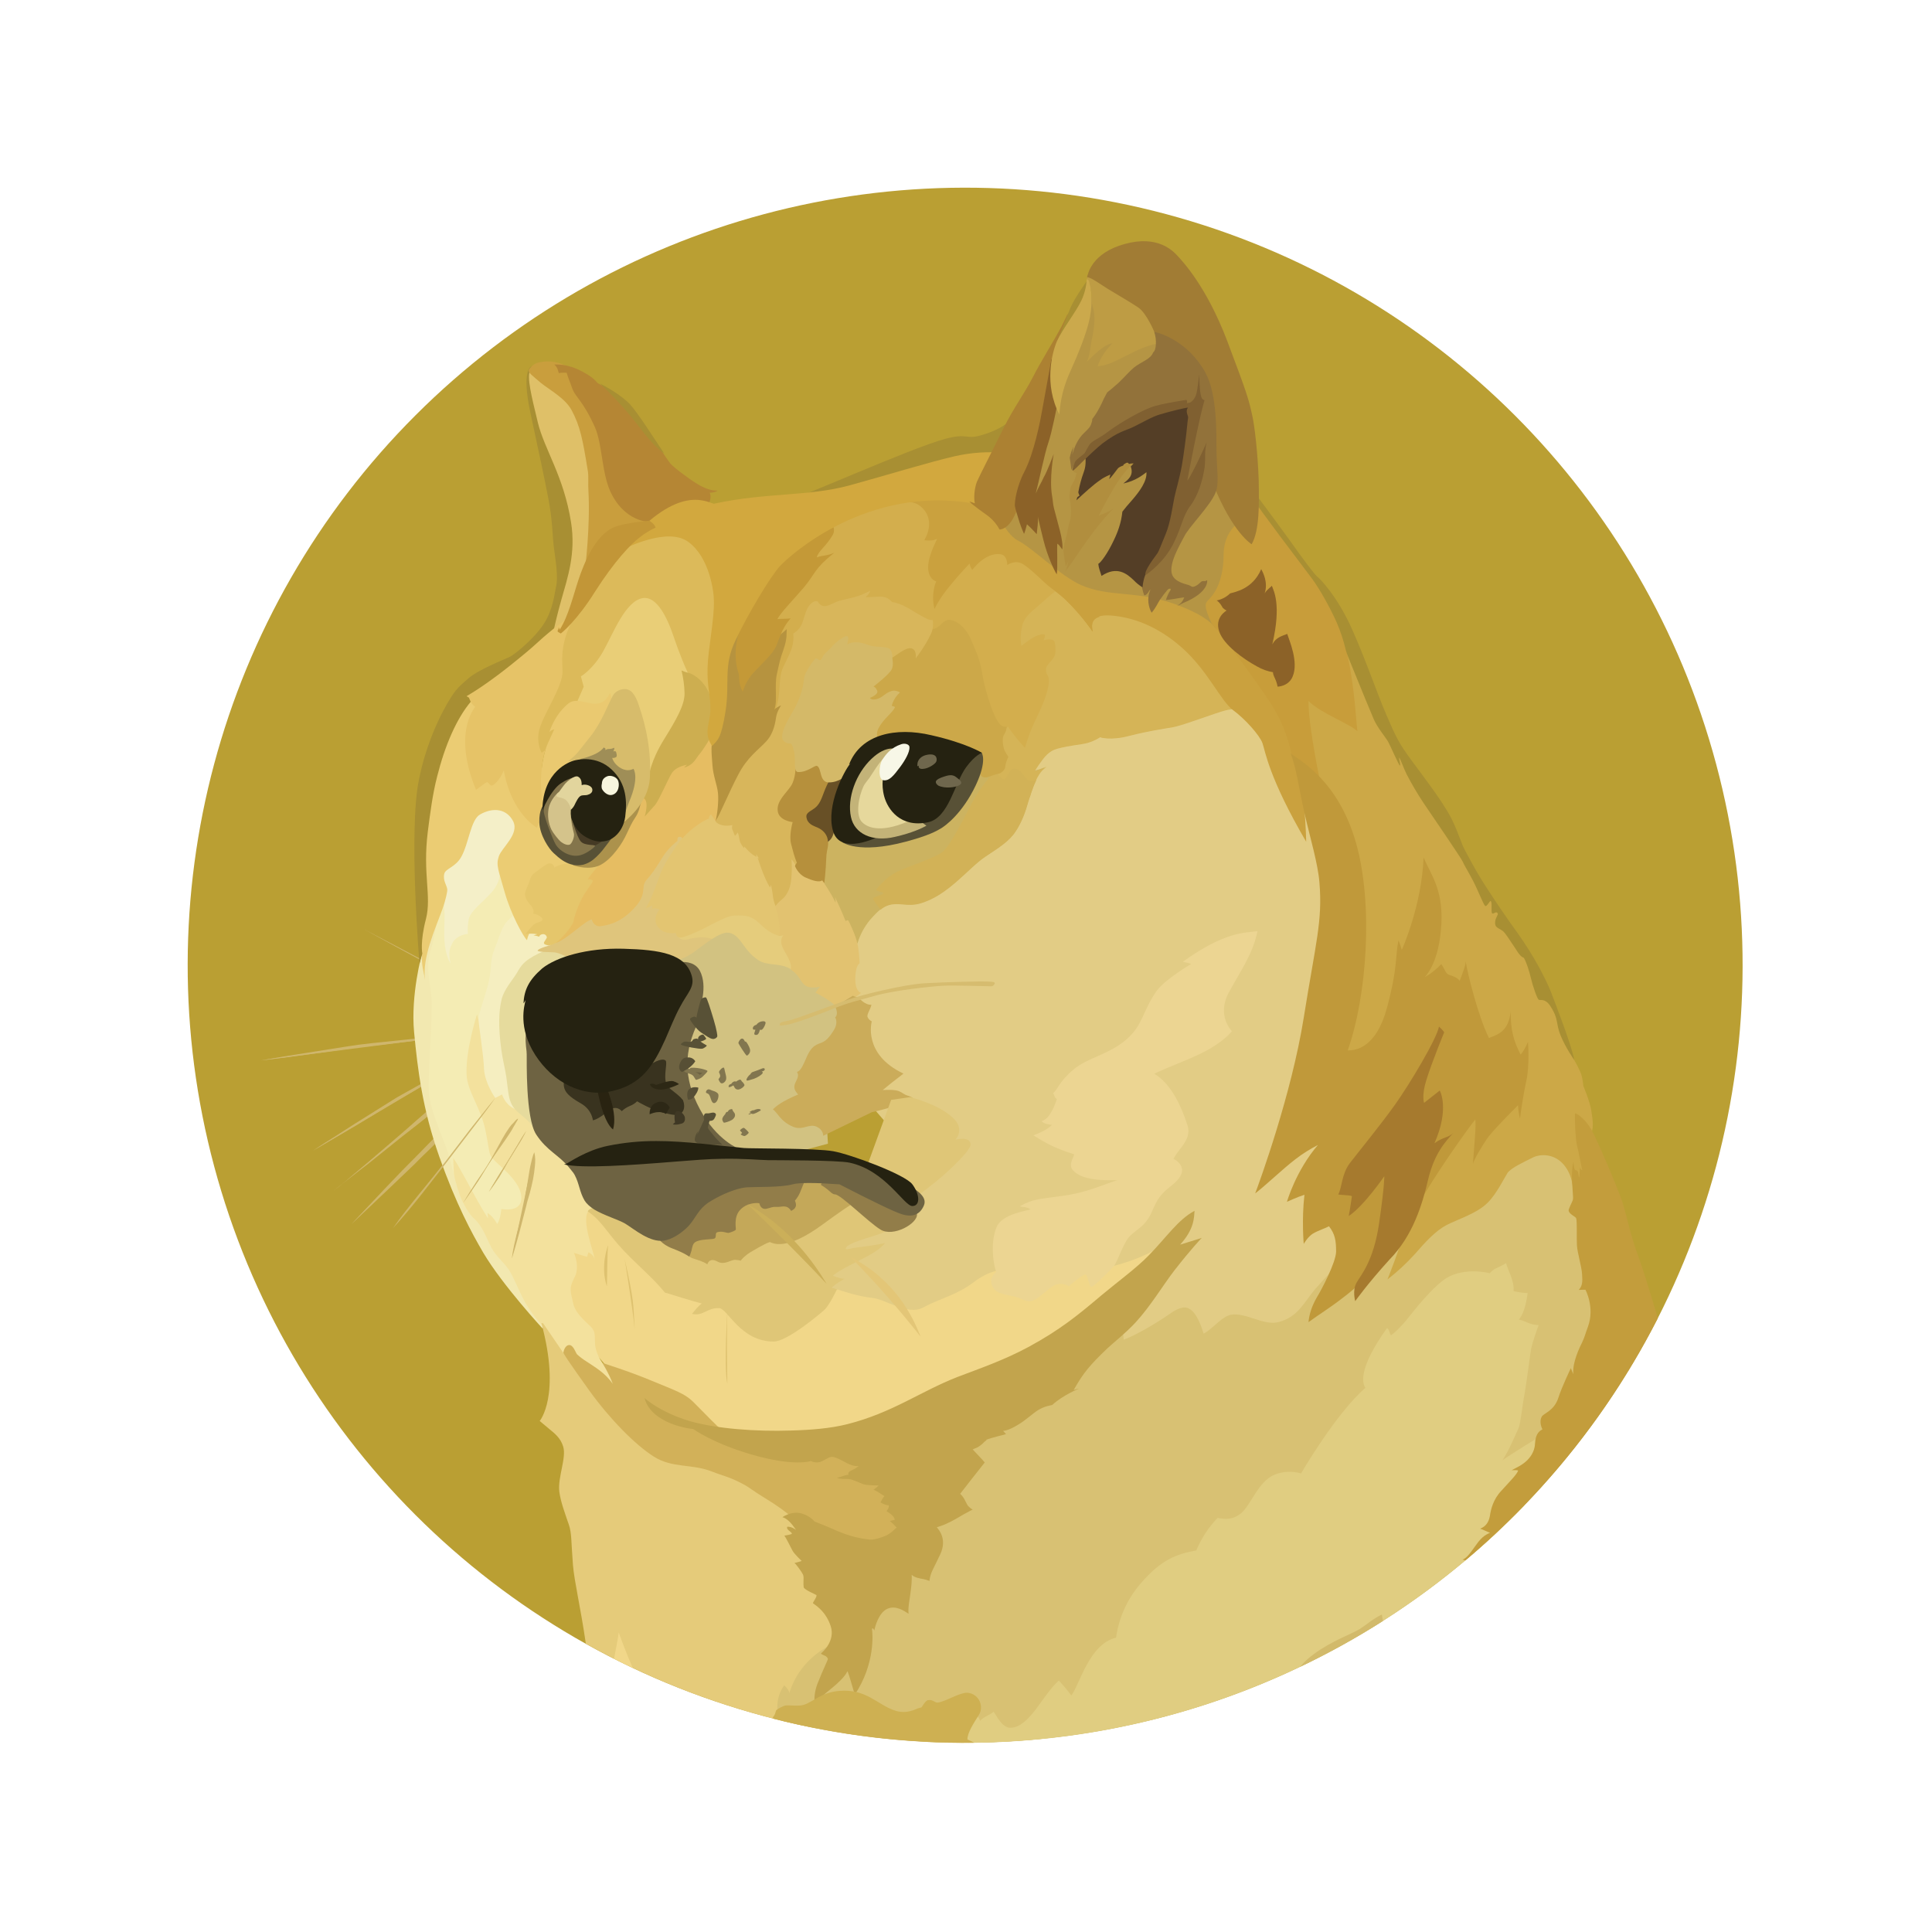 <?xml version="1.0" encoding="UTF-8"?>
<svg width="160px" height="160px" viewBox="0 0 160 160" version="1.1" xmlns="http://www.w3.org/2000/svg" xmlns:xlink="http://www.w3.org/1999/xlink">
    <title>Group 19</title>
    <g id="Wallets" stroke="none" stroke-width="1" fill="none" fill-rule="evenodd">
        <g id="Group-19" transform="translate(0.107, 0.107)">
            <g id="Group-18" transform="translate(0.893, 0.893)">
                <circle id="Oval" fill="#BA9F33" fill-rule="nonzero" transform="translate(78.929, 78.929) rotate(-15) translate(-78.929, -78.929) " cx="78.929" cy="78.929" r="64.385"></circle>
                <path d="M39.161,83.148 C38.776,82.797 38.369,82.445 37.995,82.093 C37.621,81.741 37.237,81.389 36.852,81.038 L35.709,79.951 C35.522,79.764 35.324,79.599 35.137,79.411 C34.95,79.247 34.73,79.06 34.543,78.895 C33.025,77.454 31.499,76.014 30.002,74.573 C31.553,75.992 33.07,77.4 34.621,78.839 L35.159,79.379 C35.346,79.565 35.544,79.73 35.731,79.917 L36.874,80.973 C37.259,81.324 37.633,81.676 38.018,82.06 C38.403,82.443 38.776,82.796 39.161,83.147 L39.161,83.148 Z" id="Path" fill="#CFB66C" transform="translate(34.582, 78.861) rotate(-15) translate(-34.582, -78.861) "></path>
                <path d="M20.611,84.382 C20.611,84.382 26.13,84.953 28.824,85.338 C31.32,85.69 39.126,86.888 39.126,86.888 L20.611,84.382 Z" id="Path" fill="#CFB66C" transform="translate(29.869, 85.635) rotate(-15) translate(-29.869, -85.635) "></path>
                <path d="M20.614,84.383 C22.164,84.515 23.714,84.679 25.265,84.844 C26.056,84.921 26.815,85.009 27.574,85.086 L28.739,85.218 C29.123,85.273 29.497,85.328 29.882,85.383 L34.501,86.119 L36.809,86.504 C37.568,86.636 38.327,86.78 39.118,86.911 C38.359,86.835 37.568,86.724 36.809,86.614 L34.501,86.285 L29.882,85.603 C29.497,85.548 29.123,85.471 28.739,85.416 L27.573,85.282 C26.814,85.205 26.023,85.095 25.264,85.007 C23.714,84.82 22.163,84.622 20.613,84.381 L20.614,84.383 Z" id="Path" fill="#CFB66C" transform="translate(29.866, 85.646) rotate(-15) translate(-29.866, -85.646) "></path>
                <path d="M39.816,87.945 C39.816,87.945 33.923,89.441 31.932,90.013 C29.976,90.552 24.049,92.355 24.049,92.355 L39.815,87.946 L39.816,87.945 Z" id="Path" fill="#CFB66C" transform="translate(31.932, 90.15) rotate(-15) translate(-31.932, -90.15) "></path>
                <path d="M39.811,87.94 C38.503,88.325 37.202,88.699 35.875,89.051 L31.939,90.107 C30.631,90.491 29.33,90.865 28.025,91.25 L26.068,91.789 C25.42,91.976 24.76,92.14 24.09,92.328 C24.738,92.111 25.398,91.888 26.047,91.701 L28.003,91.075 C29.312,90.668 30.613,90.283 31.917,89.876 C33.247,89.546 34.556,89.194 35.886,88.875 C37.15,88.556 38.481,88.238 39.811,87.941 L39.811,87.941 L39.811,87.94 Z" id="Path" fill="#CFB66C" transform="translate(31.951, 90.134) rotate(-15) translate(-31.951, -90.134) "></path>
                <path d="M25.642,95.995 C26.29,95.753 33.766,92.268 35.504,91.454 C36.373,91.047 38.901,90.15 38.901,90.15 L25.642,95.995 Z" id="Path" fill="#CFB66C" transform="translate(32.272, 93.072) rotate(-15) translate(-32.272, -93.072) "></path>
                <path d="M25.65,95.992 C26.221,95.775 26.76,95.509 27.309,95.256 L28.936,94.497 L32.202,92.925 C33.289,92.408 34.346,91.838 35.467,91.352 C36.039,91.111 36.611,90.913 37.182,90.726 L38.052,90.452 C38.348,90.375 38.624,90.286 38.922,90.209 C37.834,90.726 36.69,91.166 35.601,91.671 C34.514,92.211 33.402,92.65 32.281,93.134 L28.96,94.596 C27.846,95.047 26.758,95.531 25.649,95.992 L25.649,95.992 L25.65,95.992 Z" id="Path" fill="#CFB66C" transform="translate(32.285, 93.101) rotate(-15) translate(-32.285, -93.101) "></path>
                <path d="M26.849,98.652 C26.849,98.652 33.621,94.683 35.952,93.407 C37.172,92.726 41.119,90.768 41.119,90.768 L26.849,98.652 Z" id="Path" fill="#CFB66C" transform="translate(33.984, 94.71) rotate(-15) translate(-33.984, -94.71) "></path>
                <path d="M26.846,98.649 C27.989,97.945 29.155,97.23 30.32,96.505 L32.06,95.449 C32.653,95.097 33.225,94.767 33.83,94.416 C34.424,94.064 34.996,93.712 35.6,93.382 C35.888,93.205 36.189,93.05 36.502,92.921 L37.425,92.459 C38.646,91.865 39.866,91.26 41.153,90.743 C39.987,91.481 38.788,92.108 37.59,92.755 C36.997,93.085 36.392,93.382 35.798,93.712 C35.204,94.042 34.633,94.394 34.027,94.713 C33.434,95.065 32.862,95.394 32.257,95.713 L30.465,96.692 L26.848,98.649 L26.848,98.649 L26.846,98.649 Z" id="Path" fill="#CFB66C" transform="translate(33.999, 94.696) rotate(-15) translate(-33.999, -94.696) "></path>
                <path d="M41.277,91.187 C41.277,91.187 37.066,94.42 35.703,95.453 C34.339,96.487 30.326,99.39 30.326,99.39 L41.277,91.187 L41.277,91.187 Z" id="Path" fill="#CFB66C" transform="translate(35.801, 95.288) rotate(-15) translate(-35.801, -95.288) "></path>
                <polygon id="Path" fill="#E2CC85" transform="translate(88.508, 86.448) rotate(-15) translate(-88.508, -86.448) " points="64.951 103.313 62.797 99.234 64.05 94.133 72.988 90.681 69.184 82.875 71.064 74.991 74.594 67.932 85.501 66.217 93.515 58.576 110.822 59.884 114.219 78.388 107.677 101.686 103.95 113.748 88.843 114.32 81.828 109.46 73.615 106.029"></polygon>
                <path d="M95.853,108.371 C95.853,108.371 93.764,109.328 90.2,109.108 C89.169,107.723 81.946,107.074 81.946,107.074 C81.946,107.074 81.044,106.799 79.45,107.459 C77.845,108.111 76.327,108.031 74.909,108.382 C73.49,108.734 72.082,106.887 70.995,106.502 C69.908,106.095 68.466,105.117 68.466,105.117 L65.422,104.82 L59.31,102.236 L49.598,92.561 L46.959,96.692 L46.146,101.805 L49.082,107.863 L56.987,115.065 L72.401,118.978 L81.538,116.287 L92.983,111.449 L95.853,108.371 L95.853,108.371 Z" id="Path" fill="#F1D789" transform="translate(70.999, 105.77) rotate(-15) translate(-70.999, -105.77) "></path>
                <polygon id="Path" fill="#F4ECB4" transform="translate(40.159, 86.125) rotate(-15) translate(-40.159, -86.125) " points="34.953 81.491 36.91 75.565 39.241 71.738 46.75 71.111 44.496 77.686 38.218 88.857 40.824 98.829 36.207 101.138 34.787 98.961 33.644 93.97 33.568 88.362"></polygon>
                <path d="M46.771,114.877 L45.331,112.865 C45.331,112.865 44.946,111.908 45.167,111.073 C45.384,110.226 45.353,110.171 45.244,109.852 C45.134,109.533 44.21,108.434 44.265,107.488 C44.319,106.531 44.188,106.212 44.891,105.454 C45.628,104.718 45.408,103.442 45.408,103.442 L46.365,104.036 L46.582,103.706 C46.582,103.706 46.934,103.981 46.934,104.41 C47.011,103.816 46.692,101.067 47.417,100.441 C48.143,99.815 49.429,103.376 49.429,103.376 L48.638,98.209 L46.603,92.91 L42.986,88.072 L42.768,82.739 L42.768,82.278 C42.768,82.278 41.108,84.829 40.646,86.844 C40.317,88.229 41.108,89.911 40.943,91.901 C40.811,93.88 40.646,93.726 41.13,94.51 C41.613,95.294 42.79,96.907 42.328,98.073 C41.922,99.073 40.536,98.37 40.536,98.37 C40.536,98.37 40.261,99.183 39.887,99.48 C39.756,98.997 39.613,98.689 39.349,98.393 C39.326,98.58 39.272,98.833 39.272,98.833 C39.272,98.833 39.03,98.074 38.788,97.117 C38.459,95.842 38.107,94.16 37.788,93.259 C37.656,93.775 37.326,95.347 37.326,95.347 L37.513,97.767 L38.415,101.087 L39.284,103.261 L40.131,105.922 L40.867,107.709 L41.46,109.072 L41.977,112.14 L44.472,114.779 L45.803,115.373 L46.77,114.878 L46.77,114.878 L46.771,114.877 Z" id="Path" fill="#F3E19D" transform="translate(43.378, 98.825) rotate(-15) translate(-43.378, -98.825) "></path>
                <path d="M37.722,77.594 C37.722,77.594 35.929,80.638 35.413,83.707 C34.897,86.776 34.435,90.018 34.761,94.196 C35.091,98.408 35.718,100.991 36.223,102.838 C37.093,105.906 39.346,110.172 39.346,110.172 L39.423,110.007 C39.044,109.289 38.742,108.534 38.521,107.753 C38.224,106.587 38.114,105.202 37.839,104.575 C37.597,103.949 37.19,103.41 36.992,102.64 C36.805,101.904 36.775,100.739 36.201,99.87 C35.959,99.518 35.662,98.595 35.574,97.671 C35.464,96.286 35.629,94.735 35.497,93.46 C35.255,91.338 35.091,89.898 35.31,88.787 C35.53,87.676 36.674,84.522 37.378,82.015 C37.84,80.409 37.564,79.057 38.411,77.66 C39.257,76.275 39.775,75.055 39.961,74.208 C40.178,73.439 37.719,77.594 37.719,77.594 L37.719,77.594 L37.722,77.594 Z" id="Path" fill="#F2E8B0" transform="translate(37.313, 92.143) rotate(-15) translate(-37.313, -92.143) "></path>
                <path d="M43.92,74.799 C43.92,74.799 42.997,75.074 42.557,75.558 C42.117,76.019 41.93,76.404 41.336,77.185 C40.743,77.965 40.71,78.603 40.225,79.582 C39.742,80.538 38.675,81.978 38.543,82.495 C38.411,83.012 38.192,85.431 37.917,86.574 C37.675,87.718 38.192,89.125 38.192,89.125 L38.818,88.993 C38.818,88.993 38.818,89.807 39.445,90.357 C40.071,90.895 40.181,88.531 40.181,88.531 L42.523,80.626 L46.052,78.229 L46.437,76.294 L43.919,74.799 L43.919,74.799 L43.92,74.799 Z" id="Path" fill="#F5EEC0" transform="translate(42.145, 82.618) rotate(-15) translate(-42.145, -82.618) "></path>
                <path d="M46.183,77.71 C46.183,77.71 44.522,77.82 43.709,78.414 C43.379,78.655 43.247,78.853 42.896,79.15 C42.247,79.689 41.587,80.184 41.269,80.89 C40.917,81.593 40.532,82.66 40.268,84.672 C40.158,85.518 40.158,86.299 40.081,86.981 C39.971,87.904 39.806,88.64 39.894,89.155 C40.004,90.21 41.093,90.76 41.198,91.958 L43.452,90.816 L45.575,82.448 L50.083,79.621 L47.532,76.763 L46.18,77.705 L46.18,77.705 L46.183,77.71 Z" id="Path" fill="#E6DB9D" transform="translate(44.976, 84.361) rotate(-15) translate(-44.976, -84.361) "></path>
                <path d="M45.19,132.623 C45.199,132.54 45.209,132.458 45.218,132.373 C45.547,129.546 45.603,127.404 45.844,126.062 C46.196,124.161 46.438,123.453 46.383,122.741 C46.306,121.598 46.218,120.763 46.328,119.883 C46.493,118.717 47.637,117.332 47.604,116.376 C47.582,115.617 47.197,115.123 46.867,114.661 C46.537,114.199 46.273,113.814 46.273,113.814 C46.273,113.814 48.527,112.264 48.506,106.019 C48.552,106.032 48.596,106.05 48.638,106.074 L49.748,109.229 L50.507,110.152 L53.42,115.584 L57.17,119.223 L62.711,122.95 L66.185,126.731 L66.537,136.814 L61.996,142.707 L61.252,144.053 C55.344,141.087 49.927,137.232 45.189,132.622 L45.19,132.623 Z" id="Path" fill="#E5CB7A" transform="translate(55.863, 125.036) rotate(-15) translate(-55.863, -125.036) "></path>
                <path d="M59.328,131.384 C59.328,131.384 59.405,130.131 60.439,129.317 C60.604,129.592 60.713,129.856 60.681,130.053 C60.868,129.724 62.176,127.613 65.134,127.063 C68.092,126.524 68.806,124.37 68.806,124.37 L75.083,118.664 L82.263,112.056 L90.993,108.988 L95.073,107.987 C95.073,107.987 95.15,108.284 94.996,108.944 C95.754,108.889 97.436,108.504 99.184,107.888 C99.888,107.614 100.548,107.503 100.9,107.867 C101.417,108.35 101.493,109.494 101.526,110.175 C102.373,109.988 103.351,109.175 104.135,109.252 C105.389,109.384 106.499,110.857 107.775,110.857 C109.457,110.857 110.215,109.823 111.392,109.01 C112.096,108.526 113.107,107.922 113.679,107.514 C115.042,106.513 129.468,102.105 129.468,102.105 L134.525,102.434 L135.339,107.866 L134.904,122.064 C134.85,122.116 134.797,122.169 134.742,122.221 L111.747,134.231 L79.871,139.117 C72.731,137.951 65.841,135.581 59.494,132.108 L59.331,131.383 L59.331,131.383 L59.328,131.384 Z" id="Path" fill="#D8C173" transform="translate(97.334, 120.611) rotate(-15) translate(-97.334, -120.611) "></path>
                <path d="M49.715,136.218 C50.167,135.271 50.575,134.478 50.647,134.195 C50.703,134.766 50.807,136.019 51.015,137.351 C50.577,136.979 50.144,136.601 49.715,136.217 L49.715,136.218 Z" id="Path" fill="#F1D789" transform="translate(50.365, 135.773) rotate(-15) translate(-50.365, -135.773) "></path>
                <path d="M71.835,136.161 L75.958,135.014 L76.309,135.124 C76.309,135.124 76.496,135.235 76.496,135.608 C77.013,135.311 77.453,135.366 77.772,135.169 C77.936,135.52 78.101,136.686 78.827,136.828 C79.585,136.994 80.399,136.499 81.224,135.872 C82.037,135.224 82.963,134.41 83.664,134.08 C83.921,134.553 84.149,135.041 84.346,135.542 C85.27,134.806 86.875,131.815 89.162,131.87 C89.823,130.308 90.927,128.974 92.338,128.033 C94.46,126.592 95.79,126.482 97.45,126.614 C98.11,125.757 98.922,125.031 99.847,124.47 C100.122,124.58 100.88,125.042 101.826,124.602 C102.783,124.163 103.86,122.458 105.278,122.239 C106.043,122.134 106.82,122.297 107.477,122.7 C107.477,122.7 111.609,118.599 114.459,117.236 C114.349,116.906 114.129,115.664 117.471,112.915 C117.658,113.08 117.526,113.541 117.658,113.567 C117.713,113.567 118.528,113.215 119.56,112.423 C120.836,111.467 122.363,110.466 123.287,110.192 C125.026,109.675 126.872,110.73 126.872,110.73 C127.028,110.62 127.203,110.538 127.388,110.488 C127.827,110.411 128.146,110.356 128.388,110.271 C128.367,110.842 128.686,111.821 128.388,112.667 C128.733,112.861 129.097,113.016 129.476,113.129 C129.289,113.536 128.882,114.569 128.201,115.064 C128.772,115.339 128.849,115.658 129.663,115.934 C129.333,116.396 128.793,117.188 128.552,117.673 C128.31,118.19 127.441,120.334 127.056,121.147 C126.65,121.961 126.1,123.456 125.836,123.756 C125.571,124.056 124.615,125.328 123.879,125.955 C124.531,125.713 127.2,124.899 128.332,124.591 C127.995,125.086 126.287,127.62 124.644,130.058 C108.737,139.592 89.495,141.82 71.83,136.172 L71.835,136.161 Z" id="Path" fill="#E0CD81" transform="translate(100.746, 124.643) rotate(-15) translate(-100.746, -124.643) "></path>
                <path d="M44.178,75.541 C44.178,75.541 43.222,75.541 43.035,75.673 C42.848,75.805 43.991,76.08 44.343,76.212 C44.694,76.344 45.453,76.948 45.651,77.433 C45.838,77.894 52.523,80.588 52.523,80.588 L57.25,80.345 L58.88,78.094 L55.78,75.378 L57.954,68.968 L55.074,69.43 L48.147,73.561 L44.673,74.892 L44.178,75.541 L44.178,75.541 Z" id="Path" fill="#DFC57C" transform="translate(50.947, 74.778) rotate(-15) translate(-50.947, -74.778) "></path>
                <path d="M55.505,75.313 C55.644,75.538 55.893,75.672 56.158,75.665 C57.136,75.665 58.037,75.907 58.411,76.401 C59.038,77.193 60.775,79.722 60.775,79.722 L64.931,81.217 L65.199,76.323 L60.658,73.168 L55.491,75.07 L55.491,75.312 L55.502,75.312 L55.505,75.313 Z" id="Path" fill="#E5CC7C" transform="translate(60.345, 77.193) rotate(-15) translate(-60.345, -77.193) "></path>
                <path d="M56.852,76.967 C56.852,76.967 57.61,77.023 58.567,76.67 C59.524,76.318 61.096,75.56 61.778,75.857 C62.734,76.264 62.536,77.539 63.57,78.684 C64.196,79.387 65.34,79.366 65.989,80.125 C66.637,80.883 68.869,80.531 68.869,80.531 L69.716,85.097 L66.319,89.452 L65.207,94.861 L60.614,94.861 L56.417,93.196 L54.35,88.195 L55.384,83.137 L56.852,76.967 L56.852,76.967 Z" id="Path" fill="#D2C281" transform="translate(62.033, 85.325) rotate(-15) translate(-62.033, -85.325) "></path>
                <path d="M63.417,75.689 C63.531,75.724 63.65,75.742 63.769,75.744 C63.637,75.854 63.361,76.095 63.472,76.722 C63.582,77.349 63.933,78.14 63.637,78.624 C63.873,78.883 64.05,79.191 64.154,79.526 C64.341,80.065 64.396,80.559 65.615,80.637 C65.439,80.745 65.277,80.874 65.132,81.021 C65.132,81.021 65.979,81.758 66.408,82.439 C66.847,82.42 68.012,82.058 68.012,82.058 L68.254,82.223 L68.771,82.006 C68.771,82.006 68.288,81.819 68.639,80.642 C68.969,79.609 69.266,79.664 69.292,79.587 C69.317,79.51 69.534,78.422 69.534,77.982 C69.698,77.411 69.83,75.673 69.83,75.673 L69.479,71.836 L67.5,70.638 L65.891,69.084 L64.373,71.943 L63.374,72.94 L63.297,75.413 L63.417,75.689 L63.417,75.689 Z" id="Path" fill="#E2C270" transform="translate(66.563, 75.762) rotate(-15) translate(-66.563, -75.762) "></path>
                <path d="M64.607,67.602 C64.607,67.602 64.958,68.602 65.091,69.372 C65.138,69.222 65.164,69.067 65.168,68.91 C65.168,68.91 65.443,70.428 65.497,71.055 C65.607,71.032 65.714,71 65.739,71.109 C65.764,71.219 66.014,72.44 65.956,73.121 C66.414,72.366 67.048,71.732 67.803,71.274 C68.243,70.999 68.76,70.702 69.299,70.68 C70.146,70.658 70.761,71.219 71.773,71.219 C74.213,71.219 76.424,69.427 78.051,68.877 C79.249,68.47 80.282,68.174 81.008,67.513 C81.36,67.217 81.987,66.557 82.558,65.578 C83.317,64.274 84.108,63.138 84.901,62.995 C84.542,63.061 84.178,63.087 83.813,63.072 C83.813,63.072 84.055,62.83 84.466,62.5 C84.876,62.17 85.367,61.764 86.07,61.764 C87.324,61.764 87.95,61.95 88.654,61.95 C89.358,61.928 89.765,61.764 89.765,61.764 C89.765,61.764 90.502,62.281 92.161,62.281 C93.822,62.302 94.932,62.445 95.801,62.523 C96.67,62.6 99.583,62.281 100.419,62.305 C100.964,62.326 101.498,62.457 101.991,62.69 L99.297,54.863 L89.62,46.404 L83.859,50.483 L74.997,59.345 L66.421,62.523 L64.629,64.535 L64.629,67.602 L64.607,67.602 Z" id="Path" fill="#CCB360" transform="translate(83.299, 59.763) rotate(-15) translate(-83.299, -59.763) "></path>
                <path d="M82.846,61.178 C82.846,61.178 83.088,60.937 83.494,60.607 C83.9,60.277 84.396,59.87 85.099,59.87 C86.353,59.87 86.98,60.057 87.683,60.057 C88.387,60.035 88.794,59.87 88.794,59.87 C88.794,59.87 89.531,60.386 91.19,60.386 C92.851,60.407 93.961,60.55 94.83,60.627 C95.699,60.704 98.612,60.386 99.448,60.41 C99.992,60.43 100.527,60.561 101.02,60.794 L99.799,57.265 L98.382,54.572 L94.335,50.14 C94.335,50.14 89.479,47.282 89.442,47.26 C89.421,47.238 87.76,46.798 87.76,46.798 L83.362,49.459 L79.372,59.783 L79.295,61.958 L81.878,63.178 C82.527,62.091 83.242,61.221 83.912,61.111 C83.307,61.177 82.845,61.177 82.845,61.177 L82.845,61.177 L82.846,61.178 Z" id="Path" fill="#D5B457" transform="translate(90.157, 54.988) rotate(-15) translate(-90.157, -54.988) "></path>
                <path d="M85.86,65.505 C85.475,65.527 85.157,65.45 85.069,65.175 C84.739,64.252 84.475,64.12 84.199,64.12 C83.923,64.12 83.55,64.713 83.329,64.768 C83.108,64.822 82.846,64.087 82.846,64.087 L82.604,63.976 C82.604,63.976 81.185,64.9 80.185,65.988 C79.185,67.077 77.546,68.924 76.81,69.253 C76.073,69.582 73.544,69.693 72.679,69.88 C71.813,70.067 70.854,70.694 70.722,70.837 C70.59,70.98 71.107,71.133 71.184,71.276 C71.261,71.408 70.337,71.353 70.26,71.494 C70.206,71.604 70.477,72.23 70.612,72.549 C70.848,72.432 71.107,72.368 71.37,72.362 C72.217,72.34 72.833,72.901 73.844,72.901 C76.285,72.901 78.495,71.109 80.122,70.559 C81.321,70.152 82.354,69.855 83.08,69.195 C83.431,68.899 84.058,68.239 84.63,67.26 C85.048,66.59 85.455,65.963 85.862,65.501 L85.862,65.501 L85.86,65.505 Z" id="Path" fill="#D2B257" transform="translate(78.058, 68.439) rotate(-15) translate(-78.058, -68.439) "></path>
                <path d="M63.201,126.162 C63.201,126.162 62.983,125.348 60.968,123.248 C60.397,122.655 60.045,122.161 59.66,121.808 C58.704,120.906 58.143,120.665 57.461,120.148 C55.966,119.038 54.339,119.038 53.086,117.674 C51.833,116.311 50.372,113.706 49.358,111.044 C48.357,108.383 48.082,107.537 48.082,107.46 C48.082,107.383 48.357,106.866 48.709,106.943 C49.06,107.02 49.06,107.701 49.149,107.867 C49.324,108.136 49.523,108.39 49.742,108.625 C50.259,109.219 50.996,109.929 51.37,110.989 C51.293,110.087 50.985,109.087 50.985,109.087 C50.985,109.087 52.92,110.308 54.569,111.582 C56.229,112.858 56.91,113.298 57.395,114.111 C57.88,114.924 59.022,117.069 59.57,117.696 C60.117,118.323 67.615,120.686 67.615,120.686 L71.181,123.346 L72.952,127.227 L71.566,129.401 L68.905,129.973 L64.584,128.038 L63.201,126.161 L63.201,126.161 L63.201,126.162 Z" id="Path" fill="#D2B159" transform="translate(60.517, 118.454) rotate(-15) translate(-60.517, -118.454) "></path>
                <path d="M54.867,108.125 C54.867,108.125 55.769,109.565 57.968,110.929 C59.947,112.127 63.081,113.216 65.874,113.865 C67.478,114.249 69.084,114.546 70.524,114.568 C74.405,114.623 77.077,113.513 80.387,113.15 C82.179,112.963 84.378,112.82 86.665,112.28 C89.6,111.577 91.337,110.784 93.701,109.671 C95.416,108.88 96.989,108.286 98.264,107.527 C100.056,106.472 101.364,105.296 102.882,104.944 C102.695,105.461 102.497,106.384 101.002,107.341 C101.794,107.318 102.882,107.264 102.882,107.264 C102.882,107.264 101.827,107.89 99.969,109.298 C98.825,110.168 97.308,111.64 95.758,112.618 C94.757,113.245 93.668,113.705 92.953,114.081 C91.214,115.037 90.512,115.521 89.369,116.69 C89.776,116.668 89.809,116.69 89.809,116.69 C89.809,116.69 88.369,116.877 87.336,117.426 C87.118,117.426 86.741,117.349 86.082,117.536 C85.565,117.701 84.883,118.076 84.18,118.273 C83.179,118.57 82.85,118.438 82.85,118.438 L83.015,118.768 C83.015,118.768 81.71,118.745 81.275,118.789 C81.352,118.811 81.33,118.845 81.33,118.845 C81.254,118.857 81.18,118.883 81.113,118.921 C80.904,119.057 80.673,119.157 80.432,119.218 C80.3,119.24 80.189,119.24 80.024,119.273 C80.079,119.405 80.508,120.143 80.706,120.577 C80.542,120.688 78.067,122.557 78.067,122.557 C78.144,122.678 78.207,122.807 78.254,122.942 C78.331,123.183 78.365,123.535 78.441,123.7 C78.628,124.03 78.738,124.085 78.738,124.085 C78.738,124.085 78.441,124.14 77.924,124.272 C77.485,124.382 76.945,124.568 76.184,124.678 C75.951,124.709 75.716,124.727 75.481,124.733 C75.591,124.975 76.074,125.899 75.183,126.965 C74.293,128.031 74.018,128.186 73.743,128.867 C73.605,128.763 73.458,128.671 73.303,128.592 C73.007,128.46 72.6,128.263 72.457,127.998 C72.374,128.351 72.263,128.696 72.127,129.032 C71.852,129.768 71.446,130.495 71.369,131.044 C71.072,130.714 70.522,130.065 69.764,130.197 C69.005,130.329 68.4,131.363 68.268,131.66 C68.268,131.473 68.137,131.33 68.104,131.55 C68.081,131.792 67.664,134.32 65.333,136.365 C65.311,135.848 65.311,134.705 65.256,134.331 C65.039,134.549 64.773,134.87 63.189,135.552 C61.639,136.233 61.885,136.915 61.885,136.915 C61.885,136.915 61.753,135.828 62.588,134.683 C63.435,133.54 63.952,133.001 63.952,132.913 C63.938,132.824 63.9,132.74 63.842,132.671 C63.731,132.561 63.512,132.429 63.512,132.341 C63.644,132.287 64.952,131.66 64.875,130.362 C64.798,129.197 64.304,128.592 63.952,128.164 C63.897,128.109 64.469,127.702 64.392,127.57 C64.337,127.493 63.634,126.976 63.545,126.7 C63.566,126.536 63.603,126.374 63.655,126.217 C63.732,125.975 63.787,125.81 63.765,125.645 C63.71,125.37 63.413,124.612 63.325,124.535 C63.402,124.556 63.952,124.535 63.952,124.535 C63.952,124.535 63.512,123.831 63.435,123.501 C63.357,123.171 63.193,122.302 63.105,122.138 C63.292,122.16 63.754,122.192 63.754,122.138 C63.776,121.973 63.347,121.698 63.536,121.486 C63.668,121.507 63.921,121.618 64.163,121.926 C64.031,121.573 63.811,120.892 63.349,120.617 C63.566,120.54 64.305,120.342 64.954,120.727 C65.603,121.112 65.824,121.65 65.824,121.65 C65.824,121.65 66.209,121.947 66.803,122.387 C67.484,122.926 68.353,123.692 69.738,124.234 C70.035,124.399 70.794,124.399 71.344,124.289 C71.583,124.232 71.813,124.139 72.025,124.014 C72.102,123.969 72.183,123.932 72.267,123.904 C72.149,123.667 72.013,123.439 71.86,123.222 C72.047,123.222 72.267,123.245 72.267,123.245 C72.267,123.245 72.399,122.947 71.805,122.375 C71.937,122.243 72.102,122.157 72.102,121.935 C71.915,121.913 71.586,121.639 71.509,121.528 C71.618,121.452 71.784,121.199 71.971,121.122 C71.805,120.99 71.399,120.44 71.212,120.385 C71.39,120.319 71.563,120.238 71.729,120.143 C71.729,120.143 70.805,119.901 70.508,119.703 C70.211,119.486 69.772,119.11 69.508,119 C69.232,118.889 68.749,118.835 68.551,118.615 C68.737,118.67 69.035,118.615 69.255,118.615 C69.419,118.615 69.497,118.637 69.551,118.637 C69.53,118.56 69.53,118.394 69.959,118.34 C70.165,118.309 70.365,118.246 70.552,118.153 C70.552,118.153 70.145,118.131 69.682,117.691 C69.22,117.251 68.836,116.9 68.572,116.845 C68.297,116.79 67.781,117.032 67.462,117.009 C67.022,116.955 66.835,116.735 66.835,116.735 C66.835,116.735 65.373,116.867 62.13,114.888 C59.325,113.172 58.105,111.656 58.105,111.656 C57.843,111.56 57.589,111.442 57.347,111.303 C56.292,110.754 54.829,109.61 54.873,108.114 L54.873,108.114 L54.867,108.125 Z" id="Path" fill="#C2A44D" transform="translate(78.875, 120.93) rotate(-15) translate(-78.875, -120.93) "></path>
                <path d="M78.353,36.612 C78.608,36.695 78.834,36.847 79.006,37.052 C79.522,37.646 79.852,38.767 78.676,39.966 C79.137,40.13 79.328,40.183 79.731,40.13 C79.324,40.615 78.401,41.648 78.346,42.55 C78.291,43.286 78.753,43.506 78.753,43.506 C78.753,43.506 78.049,44.32 78.016,45.681 C78.349,45.306 78.712,44.96 79.103,44.647 C79.917,43.999 81.038,43.262 81.797,42.801 C81.787,42.994 81.813,43.188 81.874,43.372 C81.874,43.372 83.292,42.206 84.483,42.724 C85.022,42.966 84.78,43.724 84.78,43.724 C84.78,43.724 85.517,43.449 86.034,43.966 C86.55,44.483 87.281,45.816 87.656,46.332 C87.82,46.574 88.249,47.036 88.688,47.751 C89.289,48.751 89.79,49.808 90.184,50.906 C90.206,50.334 90.349,49.444 91.977,50.004 C93.604,50.576 95.451,51.775 97.001,54.135 C98.551,56.496 98.935,59.161 99.716,60.175 C100.507,61.154 101.321,62.781 101.376,63.463 C101.431,64.145 101.134,66.343 102.761,72.292 C103.223,70.445 103.927,66.343 103.927,66.343 L104.312,62.726 L104.752,51.533 L93.064,41.824 L83.927,35.193 L77.979,35.765 L78.352,36.612 L78.352,36.612 L78.353,36.612 Z" id="Path" fill="#CAA13E" transform="translate(91.365, 53.742) rotate(-15) translate(-91.365, -53.742) "></path>
                <path d="M96.002,52.898 C96.002,52.898 95.837,51.811 93.089,49.963 C90.34,48.138 88.196,48.138 86.217,46.587 C84.7,45.367 83.117,42.563 82.086,41.639 C81.085,40.727 80.921,38.088 80.921,38.088 L84.296,35.261 L89.316,28.006 L93.559,23.333 L95.593,26.16 L98.42,29.48 L99.992,36.143 L100.563,45.895 L95.997,52.899 L96.002,52.898 Z" id="Path" fill="#B59544" transform="translate(90.742, 38.116) rotate(-15) translate(-90.742, -38.116) "></path>
                <path d="M103.769,61.27 C103.852,59.791 103.669,58.309 103.23,56.894 C102.505,54.64 100.921,50.638 100.185,49.139 C99.888,47.479 100.109,47.347 100.428,47.16 C100.746,46.973 101.945,46.29 102.602,43.895 C103.259,41.499 105.296,41.421 105.296,41.421 L106.549,40.498 L108.452,45.258 L110.111,49.557 L110.628,52.845 L111.013,55.648 L110.111,61.575 L105.659,65.599 L103.768,61.27 L103.768,61.27 L103.769,61.27 Z" id="Path" fill="#C89D3A" transform="translate(105.529, 53.048) rotate(-15) translate(-105.529, -53.048) "></path>
                <path d="M63.445,139.052 L63.445,138.93 C63.538,138.872 63.62,138.799 63.687,138.713 C63.764,138.602 63.819,138.47 63.874,138.438 C63.984,138.383 64.501,138.22 64.775,138.273 C65.05,138.325 65.776,138.624 66.161,138.602 C66.953,138.581 67.876,137.975 69.339,138.251 C71.538,138.657 72.054,140.153 73.33,140.999 C74.2,141.594 75.1,141.329 75.232,141.329 L75.528,141.329 C75.583,141.329 75.99,140.867 76.21,140.89 C76.65,140.912 76.694,141.275 76.968,141.296 C77.617,141.373 78.871,140.967 79.498,141.132 C79.875,141.25 80.171,141.545 80.289,141.923 C80.421,142.329 80.311,142.846 79.992,143.143 C79.311,143.769 78.662,144.364 78.53,144.883 C78.698,145.01 78.859,145.147 79.013,145.291 C73.573,143.905 68.339,141.81 63.445,139.058 L63.445,139.052 Z" id="Path" fill="#CEB052" transform="translate(71.895, 141.735) rotate(-15) translate(-71.895, -141.735) "></path>
                <path d="M106.769,103.271 C106.769,103.271 108.484,100.985 109.079,99.852 C109.672,98.684 107.199,83.899 107.199,83.899 L112.168,67.616 L112.036,62.317 C112.036,62.317 112.278,57.424 112.85,55.301 C113.532,56.522 115.654,57.995 116.115,58.776 C116.333,57.28 117.071,54.125 116.962,50.761 C117.369,51.387 118.347,57.687 118.347,57.687 L119.325,61.931 L120.601,66.439 L122.019,71.2 L122.866,74.488 L123.349,75.279 L123.757,76.664 L124.142,78.16 L125.252,81.667 L125.904,84.547 L126.421,89.77 C126.533,90.17 126.614,90.578 126.663,90.991 C126.685,91.563 126.586,91.892 126.586,91.992 C126.586,92.091 126.773,93.245 126.696,94.114 C126.586,94.983 126.586,95.664 125.904,96.288 C125.222,96.912 124.794,100.642 124.794,100.642 L123.573,99.829 C123.573,99.829 123.815,98.717 123.244,97.706 C122.672,96.695 121.561,96.486 120.934,96.651 C120.308,96.783 119.055,96.98 118.648,97.332 C118.263,97.684 117.318,98.773 116.449,99.268 C115.362,99.92 113.59,99.971 112.645,100.191 C111.689,100.408 110.633,101.061 109.522,101.818 C108.651,102.382 107.731,102.867 106.774,103.268 L106.774,103.268 L106.769,103.271 Z" id="Path" fill="#CCA847" transform="translate(116.742, 77.016) rotate(-15) translate(-116.742, -77.016) "></path>
                <path d="M115.477,126.036 C115.477,126.036 115.55,126.083 115.689,126.16 C123.501,122.5 130.5,117.313 136.273,110.904 C136.21,108.679 136.128,106.398 136.038,105.553 C135.852,103.76 135.984,101.935 135.929,100.88 C135.874,99.825 135.28,95.525 135.005,94.415 C134.708,93.305 134.136,92.755 134.049,92.755 C133.972,92.777 133.509,94.844 133.509,95.364 C133.509,95.883 133.399,97.134 133.399,97.453 C133.322,97.431 133.29,97.236 133.29,97.156 C133.18,97.431 133.048,97.915 132.993,97.97 C132.938,98.025 133.07,97.508 132.993,97.398 C132.916,97.288 132.775,97.343 132.806,97.068 C132.819,96.906 132.844,96.744 132.883,96.585 C132.883,96.585 132.553,97.068 132.311,98.3 C132.069,99.52 132.069,99.554 131.982,99.663 C131.905,99.796 131.465,100.235 131.442,100.4 C131.421,100.697 131.85,100.994 131.882,101.158 C131.904,101.434 131.497,102.709 131.366,103.333 C131.234,103.957 131.289,105.179 131.148,105.806 C131.038,106.378 130.931,106.708 130.555,106.949 C130.829,107.004 131.093,107.081 131.093,107.081 C131.093,107.081 131.478,108.708 130.499,110.094 C130.148,110.578 130.06,110.798 129.686,111.238 C128.949,112.051 128.377,112.977 128.322,113.58 C128.284,113.402 128.259,113.222 128.245,113.04 C128.245,113.04 127.102,114.371 126.618,115.13 C125.992,116.108 125.123,116.053 124.879,116.295 C124.635,116.537 124.582,116.977 124.661,117.329 C124.444,117.383 124.035,117.461 123.76,118.307 C123.628,118.746 123.298,119.177 122.781,119.473 C122.265,119.768 121.638,119.858 121.319,119.934 C121.593,120.011 121.704,120.011 121.836,120.099 C121.671,120.374 120.912,120.803 120.066,121.353 C119.219,121.869 118.812,122.628 118.603,123.123 C118.386,123.584 118.065,123.881 117.548,123.937 C117.765,124.068 118.087,124.376 118.252,124.475 C118.009,124.53 117.599,124.53 116.867,125.157 C116.097,125.795 115.833,125.982 115.481,126.037 L115.481,126.037 L115.477,126.036 Z" id="Path" fill="#C39D3C" transform="translate(125.875, 109.457) rotate(-15) translate(-125.875, -109.457) "></path>
                <path d="M106.218,136.093 C106.639,135.798 107.095,135.556 107.576,135.373 C109.291,134.692 111.105,134.56 111.819,134.341 C112.501,134.123 113.04,133.823 113.886,133.659 C113.864,133.851 113.845,134.033 113.825,134.204 C111.329,134.988 108.787,135.619 106.215,136.093 L106.218,136.093 Z" id="Path" fill="#D2BA6B" transform="translate(110.05, 134.876) rotate(-15) translate(-110.05, -134.876) "></path>
                <path d="M124.615,88.712 C124.615,88.712 124.264,90.614 123.637,91.812 C123.01,93.011 122.332,94.671 122.332,94.671 C122.336,94.297 122.38,93.924 122.464,93.56 C121.672,94.021 119.748,95.132 119.202,95.627 C118.686,96.088 117.817,96.902 117.597,97.287 C118.114,95.77 118.652,94.407 118.741,93.78 C117.949,94.352 114.254,97.397 112.331,99.409 L106.338,104.258 C105.647,104.631 104.935,104.965 104.205,105.257 C103.173,105.696 101.952,106.07 101.051,106.422 C101.293,105.774 101.677,105.201 102.216,104.652 C102.788,104.113 104.503,102.255 104.766,101.39 C105.009,100.489 105.064,99.95 104.745,99.191 C104.448,99.268 103.766,99.301 103.305,99.433 C102.843,99.565 102.348,100.059 102.348,100.059 C102.348,100.059 102.699,98.048 103.458,96.146 C102.886,96.167 101.908,96.332 101.908,96.332 C101.908,96.332 103.271,94.045 105.604,92.452 C104.89,92.604 104.191,92.821 103.515,93.1 C102.152,93.671 100.657,94.518 99.547,94.98 C100.173,94.11 104.571,87.833 107.188,81.984 C109.797,76.146 110.772,74.65 111.344,71.517 C111.64,69.967 111.561,67.676 111.64,65.624 C111.717,63.59 111.97,61.765 111.805,60.544 C112.487,61.391 115.038,63.777 115.126,69.11 C115.202,74.442 112.685,81.644 110.013,85.524 C110.665,85.711 112.356,85.932 114.092,82.915 C115.829,79.898 115.808,79.056 116.435,77.802 C116.511,78.429 116.489,78.649 116.489,78.649 C116.489,78.649 119.018,75.582 120.216,71.722 C120.458,73.383 121.173,74.845 120.051,77.891 C119.051,80.639 117.743,81.31 117.743,81.31 C117.743,81.31 118.391,81.2 119.347,80.628 C119.513,81.035 119.48,81.498 119.755,81.662 C120.029,81.826 120.403,82.102 120.458,82.366 C120.755,81.926 121.217,81.365 121.36,80.947 C121.25,81.817 121.173,85.62 121.578,87.555 C122.425,87.478 123.293,87.423 123.887,85.895 C123.48,87.39 123.48,88.291 123.755,89.567 C124.206,89.26 124.612,88.71 124.612,88.71 L124.612,88.71 L124.615,88.712 Z" id="Path" fill="#C0993A" transform="translate(112.081, 83.483) rotate(-15) translate(-112.081, -83.483) "></path>
                <path d="M82.883,36.708 C82.883,36.708 82.036,37.06 80.596,37.06 C79.343,37.06 79.695,36.576 77.738,36.576 C74.725,36.576 64.203,38.316 62.356,38.291 C61.157,38.269 66.401,38.808 66.401,38.808 L79.805,38.995 L82.498,38.777 L83.499,36.741 L82.883,36.708 Z" id="Path" fill="#A88F33" transform="translate(72.838, 37.785) rotate(-15) translate(-72.838, -37.785) "></path>
                <path d="M56.399,68.041 C56.399,68.041 54.683,69.349 53.958,70.35 C53.232,71.351 52.847,72.01 52.023,72.824 C52.216,72.831 52.41,72.805 52.594,72.747 C52.594,72.747 52.594,72.964 52.462,73.021 C52.693,72.996 52.923,73.076 53.089,73.239 C52.847,73.371 52.187,74.031 52.704,74.812 C53.089,75.405 53.903,75.46 53.903,75.46 C53.903,75.46 53.716,75.999 54.496,75.944 C56.178,75.867 58.058,75.13 58.927,75.317 C59.796,75.534 60.291,75.614 60.906,76.681 C61.558,77.736 62.127,77.901 62.127,77.901 C62.127,77.901 62.511,76.922 62.424,75.46 C62.739,74.672 62.914,73.835 62.94,72.987 L62.369,68.776 L59.873,65.62 L56.641,67.412 L56.399,68.039 L56.399,68.041 Z" id="Path" fill="#E3C571" transform="translate(57.482, 71.761) rotate(-15) translate(-57.482, -71.761) "></path>
                <path d="M56.75,64.128 C56.75,64.128 56.992,64.7 58.004,64.755 C57.894,64.997 57.894,65.03 57.927,65.216 C57.949,65.403 57.982,65.678 57.982,65.678 C58.093,65.624 58.194,65.55 58.279,65.461 C58.334,65.703 58.224,66.087 58.279,66.362 C58.313,66.53 58.368,66.692 58.443,66.846 C58.459,66.808 58.478,66.771 58.498,66.736 C58.52,66.681 58.716,67.33 59.257,67.823 C59.257,67.747 59.275,67.673 59.311,67.606 C59.32,67.744 59.365,67.877 59.443,67.991 C59.403,67.971 59.366,67.945 59.334,67.914 C59.334,67.914 59.388,69.653 59.685,70.553 C59.735,70.495 59.779,70.432 59.817,70.366 C59.817,70.311 59.796,70.85 59.741,71.236 C59.664,71.62 59.719,72.159 59.719,72.159 C59.917,72.003 60.135,71.873 60.367,71.774 C60.697,71.641 61.236,71.235 61.566,70.333 C61.756,69.823 61.904,69.297 62.005,68.761 C62.112,68.966 62.185,69.186 62.223,69.413 C62.245,69.688 62.762,69.545 62.762,69.545 L62.872,68.347 L63.525,65.631 L64.118,63.949 L66.977,59.496 L72.141,55.519 L76.649,56.552 L80.453,51.385 L73.9,47.448 L67.699,48.097 L62.071,55.892 L57.564,62.962 L56.75,64.128 L56.75,64.128 L56.75,64.128 Z" id="Path" fill="#D8B65B" transform="translate(68.602, 59.804) rotate(-15) translate(-68.602, -59.804) "></path>
                <path d="M87.347,51.124 C87.347,51.124 86.962,51.201 85.851,51.777 C84.741,52.352 83.971,52.535 83.542,53.381 C83.113,54.228 83.081,54.899 83.081,54.899 C83.081,54.899 83.839,54.569 84.279,54.459 C84.741,54.35 85.258,54.382 85.203,54.569 C85.15,54.697 85.076,54.816 84.985,54.921 C84.985,54.921 85.855,54.899 85.832,55.328 C85.809,55.757 85.667,56.23 85.503,56.438 C85.338,56.656 84.656,56.978 84.579,57.231 C84.392,57.747 84.656,57.769 84.557,58.187 C84.48,58.594 84.118,59.385 82.93,60.77 C81.709,62.156 81.19,63.135 81.19,63.135 C81.19,63.135 80.597,62.024 80.289,61.067 C80.071,61.177 78.904,61.826 78.904,61.826 L76.199,52.404 L76.253,51.777 C76.253,51.777 76.495,51.48 76.55,50.93 C76.144,50.798 76.089,50.688 75.549,50.172 C75.01,49.656 74.571,49.028 73.67,48.599 C73.538,48.357 73.373,48.028 72.713,47.895 C72.054,47.763 71.658,47.654 71.658,47.654 C71.658,47.654 72.01,47.521 72.175,47.247 C71.768,47.302 71.439,47.434 70.548,47.412 C69.646,47.39 69.547,47.357 69.053,47.434 C68.558,47.511 67.965,47.731 67.744,46.972 C67.502,46.785 66.986,46.95 66.546,47.598 C66.106,48.246 65.952,48.764 65.105,49.017 C65.046,49.39 64.915,49.748 64.721,50.072 C64.479,50.479 64.094,50.886 63.577,51.49 C62.763,52.447 62.895,54.019 61.598,55.218 C60.289,56.416 61.815,51.897 61.815,51.897 L63.904,46.896 L69.852,41.08 L79.088,40.453 L79.989,45.237 L84.498,46.787 L87.345,51.13 L87.345,51.13 L87.347,51.124 Z" id="Path" fill="#D3AE4D" transform="translate(74.207, 51.794) rotate(-15) translate(-74.207, -51.794) "></path>
                <path d="M87.483,49.921 L83.602,44.325 L80.886,42.236 C80.886,42.236 78.951,38.674 78.819,38.564 C78.709,38.487 76.884,38.29 75.718,38.213 L75.936,38.751 C76.19,38.834 76.416,38.986 76.588,39.191 C77.105,39.785 77.434,40.906 76.258,42.105 C76.72,42.269 76.91,42.322 77.313,42.269 C76.907,42.753 75.983,43.787 75.928,44.689 C75.873,45.425 76.335,45.645 76.335,45.645 C76.335,45.645 75.631,46.458 75.599,47.819 C75.931,47.444 76.295,47.098 76.686,46.785 C77.5,46.133 78.621,45.4 79.38,44.938 C79.369,45.132 79.395,45.326 79.457,45.51 C79.457,45.51 80.874,44.344 82.066,44.861 C82.604,45.103 82.362,45.862 82.362,45.862 C82.362,45.862 83.099,45.587 83.616,46.104 C84.133,46.621 84.869,47.951 85.243,48.468 C85.408,48.71 85.837,49.172 86.276,49.886 C86.876,50.887 87.377,51.943 87.772,53.042 C87.794,52.602 87.882,51.986 88.642,51.986 L87.487,49.919 L87.483,49.921 Z" id="Path" fill="#CAA13E" transform="translate(82.12, 45.627) rotate(-15) translate(-82.12, -45.627) "></path>
                <path d="M34.63,77.854 C34.63,77.854 34.355,77.172 34.63,75.842 C34.905,74.512 35.334,73.885 35.476,71.928 C35.619,69.971 36.895,67.53 36.895,67.53 L40.424,65.926 L42.92,66.607 L43.656,69.95 L40.501,71.689 C40.501,71.689 40.336,72.426 39.445,73.019 C38.555,73.613 37.323,74.074 37.027,74.68 C36.849,75.05 36.72,75.442 36.642,75.845 C36.642,75.845 35.74,75.658 35.202,76.252 C34.63,76.857 34.652,77.395 34.63,77.857 L34.63,77.854 Z" id="Path" fill="#F4EFC8" transform="translate(39.082, 71.891) rotate(-15) translate(-39.082, -71.891) "></path>
                <path d="M40.596,76.672 C40.596,76.672 40.299,76.859 40.079,77.324 C39.862,76.972 39.342,74.883 39.32,73.003 C39.299,71.123 39.186,70.657 39.621,70.009 C40.056,69.361 41.761,68.678 41.519,67.511 C41.277,66.401 40.266,65.939 39.023,66.258 C38.154,66.475 37.506,68.325 36.605,69.248 C35.923,69.952 35.11,69.842 34.89,70.227 C34.593,70.744 34.867,71.26 34.78,71.59 C34.757,71.7 34.483,72.294 33.988,73.009 C32.987,74.449 31.294,76.483 31.074,78.308 C31.151,77.275 31.096,77.253 31.371,76.109 L31.206,75.834 L32.293,72.272 L32.997,69.337 L34.57,64.421 L37.34,59.397 L40.034,56.384 L42.837,56.571 L43.167,60.782 L44.772,68.688 L48.147,72.844 L42.738,76.485 L40.594,76.672 L40.594,76.672 L40.596,76.672 Z" id="Path" fill="#EBCC73" transform="translate(39.611, 67.346) rotate(-15) translate(-39.611, -67.346) "></path>
                <path d="M44.089,76.738 C44.089,76.738 43.628,76.848 43.463,76.76 C43.297,76.673 43.133,76.573 43.188,76.463 C43.242,76.353 43.539,76.167 43.539,76.078 C43.552,75.912 43.43,75.766 43.265,75.749 C43.012,75.716 42.935,75.88 42.935,75.88 C42.935,75.88 42.693,75.694 42.496,75.663 C42.612,75.649 42.73,75.641 42.847,75.641 C42.543,75.503 42.221,75.41 41.89,75.366 C42.165,75.201 42.704,74.717 43.056,74.717 C43.407,74.717 43.628,74.663 43.573,74.476 C43.518,74.289 43.243,74.014 42.946,73.904 C43.056,73.772 43.133,73.574 42.87,73.034 C42.594,72.496 42.704,72.133 42.793,72.001 C42.87,71.836 43.144,71.54 43.276,71.353 C43.408,71.166 43.518,70.913 43.738,70.781 C43.848,70.704 44.2,70.564 44.552,70.429 C44.937,70.298 45.256,70.132 45.475,70.298 C45.717,70.462 45.607,70.682 45.607,70.682 C45.607,70.682 46.366,70.407 47.047,70.759 C47.729,71.088 49.39,71.298 49.39,71.298 L49.985,72.497 L46.049,75.872 L44.421,76.686 L44.092,76.74 L44.092,76.74 L44.089,76.738 Z" id="Path" fill="#E5C66B" transform="translate(45.938, 73.511) rotate(-15) translate(-45.938, -73.511) "></path>
                <path d="M48.404,69.58 C48.404,69.58 47.184,70.394 46.909,70.69 C47.074,70.712 47.348,70.823 47.238,70.987 C47.106,71.152 46.315,71.724 45.875,72.263 C45.413,72.801 44.973,73.483 44.819,73.813 C44.655,74.109 43.401,74.978 42.973,75.088 C43.874,75.088 45.689,73.978 46.37,73.978 C46.348,74.307 46.557,74.681 46.942,74.714 C47.326,74.747 48.437,74.956 49.932,74.033 C51.427,73.131 50.933,72.46 51.559,72.021 C52.758,71.229 53.241,70.525 53.901,70.086 C54.56,69.646 54.902,69.546 54.902,69.546 C54.902,69.546 54.924,69.217 55.119,69.25 C55.228,69.262 55.322,69.334 55.361,69.437 C55.361,69.437 56.505,68.623 57.97,68.403 C57.936,68.388 57.909,68.361 57.894,68.327 C57.894,68.327 58.003,68.271 58.026,68.216 C58.026,68.216 58.102,68.106 58.157,68.161 C58.213,68.216 58.289,68.623 58.4,68.788 C58.642,68.678 59.103,67.645 59.103,67.645 L60.214,64.467 L60.214,61.564 L59.345,61.73 L52.822,64.5 L48.863,68.601 L48.401,69.58 L48.404,69.58 Z" id="Path" fill="#E6BD62" transform="translate(51.594, 68.326) rotate(-15) translate(-51.594, -68.326) "></path>
                <path d="M64.859,52.572 C65.212,52.487 65.55,52.35 65.863,52.165 C65.731,52.517 65.731,52.902 65.159,53.738 C64.587,54.574 64.566,54.695 64.104,55.563 C63.642,56.465 63.587,57.762 63.147,58.333 C63.344,58.237 63.556,58.174 63.773,58.147 C63.773,58.147 63.334,58.532 63.147,58.938 C62.96,59.345 62.63,60.191 61.817,60.709 C61.004,61.226 59.97,61.555 58.859,62.776 C57.748,63.974 56.605,65.492 56.033,66.037 C56.33,65.521 56.737,64.487 56.847,63.806 C56.957,63.124 56.824,62.31 57.011,61.409 C57.198,60.508 57.198,59.859 58.098,58.286 C58.999,56.713 60.539,51.249 60.539,51.249 L63.86,50.194 L64.861,52.569 L64.861,52.569 L64.859,52.572 Z" id="Path" fill="#B6933F" transform="translate(60.948, 58.116) rotate(-15) translate(-60.948, -58.116) "></path>
                <path d="M60.176,49.437 C60.176,49.437 59.176,50.877 58.902,52.153 C58.627,53.428 58.879,53.318 58.715,53.945 C58.616,54.327 58.616,54.728 58.715,55.11 C59.061,54.552 59.535,54.085 60.098,53.746 C61.044,53.175 61.814,52.768 62.272,52.285 C62.734,51.768 63.119,50.921 64.119,50.273 C63.713,50.218 63.141,50.031 63.032,50.055 C63.439,49.593 64.659,48.89 65.891,48.043 C67.111,47.173 67.034,46.823 69.014,45.954 C68.365,46.065 68.057,45.899 67.518,45.954 C67.735,45.493 68.496,45.272 69.257,44.514 C70.018,43.756 68.774,42.634 68.774,42.634 L62.976,46.141 L60.172,49.44 L60.176,49.437 Z" id="Path" fill="#C49937" transform="translate(64.072, 48.872) rotate(-15) translate(-64.072, -48.872) "></path>
                <polygon id="Path" fill="#DFC068" transform="translate(45.519, 40.667) rotate(-15) translate(-45.519, -40.667) " points="41.687 51.342 41.819 50.287 43.479 47.626 45.217 42.954 45.217 36.565 45.085 32.871 45.36 30.452 45.568 29.683 45.789 29.386 47.206 30.122 49.164 32.783 49.351 37.918 47.448 46.021 42.017 51.947"></polygon>
                <path d="M49.23,31.382 C49.23,31.382 48.361,31.405 48.175,35.022 C47.99,38.639 47.9,40.541 47.768,42.334 C47.636,44.126 47.329,45.214 47.174,46.27 C47.02,47.326 46.932,48.765 46.438,49.645 C46.22,50.052 45.756,51.327 44.667,52.284 C43.447,53.339 41.623,54.076 41.347,54.131 C40.863,54.241 38.411,54.483 37.411,55.033 C37.059,55.22 36.454,55.44 35.784,56.066 C34.453,57.265 32.683,59.408 31.408,61.992 C29.451,65.852 27.494,76.747 27.494,76.747 L27.934,76.011 C27.934,76.011 27.989,75.032 28.967,73.317 C29.924,71.602 29.649,69.678 30.979,66.39 C31.496,65.137 32.145,63.51 32.936,62.124 C34.19,59.87 35.707,57.935 37.235,56.88 C39.731,55.165 42.48,54.791 42.48,54.791 L45.438,52.834 C45.438,52.834 45.954,51.834 46.636,50.69 C47.592,49.085 48.811,47.293 49.077,44.688 C49.484,40.828 48.505,38.299 48.56,36.013 C48.615,33.726 48.637,32.044 49.099,31.637 C49.562,31.229 49.231,31.384 49.231,31.384 L49.231,31.384 L49.23,31.382 Z" id="Path" fill="#A88F33" transform="translate(38.42, 54.051) rotate(-15) translate(-38.42, -54.051) "></path>
                <path d="M45.093,45.455 C45.093,45.455 46.397,42.244 46.995,39.397 C47.105,38.825 47.324,38.254 47.379,37.792 C47.654,35.098 47.731,33.988 47.379,32.514 C47.105,31.427 46.049,30.447 45.499,29.688 C44.961,28.896 44.708,28.601 44.818,28.434 C44.928,28.267 45.357,27.995 45.774,28.027 C46.671,28.053 47.518,28.446 48.116,29.114 C48.963,30.093 49.633,33.414 49.633,33.414 L50.339,37.796 L52.131,43.315 L45.094,45.46 L45.094,45.46 L45.093,45.455 Z" id="Path" fill="#C99E3D" transform="translate(48.462, 36.742) rotate(-15) translate(-48.462, -36.742) "></path>
                <path d="M57,41.183 C57,41.183 56.758,41.293 56.319,41.183 C56.357,41.549 56.187,41.906 55.879,42.107 C55.417,41.92 51.096,42.294 51.096,42.294 C51.096,42.294 49.084,41.942 48.457,39.281 C48.018,37.51 48.787,35.07 48.534,33.465 C48.149,31.1 47.61,30.638 47.555,29.902 C47.5,29.167 47.445,28.979 47.445,28.517 C47.203,28.462 47.06,28.385 46.819,28.385 C46.764,28.168 46.873,27.978 46.632,27.593 C46.764,27.648 47.665,27.759 48.721,28.759 C49.59,29.573 49.59,29.869 49.721,30.034 C49.886,30.199 51.217,31.339 51.789,32.475 C52.36,33.612 53.471,37.236 53.724,37.829 C53.801,38.071 53.966,38.313 54.376,38.863 C55.014,39.655 55.948,40.965 57.003,41.182 L57.003,41.182 L57,41.183 Z" id="Path" fill="#B58634" transform="translate(51.818, 34.944) rotate(-15) translate(-51.818, -34.944) "></path>
                <path d="M49.528,30.167 C50.194,31.243 50.792,32.36 51.32,33.51 C51.968,34.972 52.353,36.171 53.167,37.149 C52.727,35.874 51.946,33.367 51.485,32.476 C50.968,31.534 49.913,30.519 49.528,30.168 L49.528,30.168 L49.528,30.167 Z" id="Path" fill="#A88F33" transform="translate(51.347, 33.658) rotate(-15) translate(-51.347, -33.658) "></path>
                <path d="M48.408,51.245 C48.408,51.245 47.298,51.52 45.231,52.608 C44.549,52.96 43.901,53.256 43.274,53.532 C41.646,54.268 39.899,54.948 38.513,55.324 C38.623,55.456 38.678,55.51 38.678,55.51 C38.678,55.51 38.678,56.049 38.975,56.357 C38.81,56.522 36.611,58.017 37.26,63.02 C37.699,62.855 38.216,62.635 38.293,62.635 C38.425,62.657 38.458,63.02 38.623,63.02 C38.787,63.02 39.326,62.802 39.898,62.063 C39.876,62.36 39.547,65.35 41.317,67.362 C41.646,66.978 42.482,65.702 42.482,65.702 L42.504,65.295 C42.504,65.295 42.581,63.877 43.043,62.58 C43.505,61.282 44.406,60.326 44.406,60.326 L49.111,53.608 L48.407,51.244 L48.407,51.244 L48.408,51.245 Z" id="Path" fill="#E6C367" transform="translate(43.126, 59.303) rotate(-15) translate(-43.126, -59.303) "></path>
                <path d="M42.273,58.753 C42.058,58.905 41.82,59.024 41.569,59.105 C41.492,58.83 41.382,57.884 42.031,56.961 C42.79,55.85 44.449,54.41 44.911,53.265 C45.208,52.527 45.076,50.681 47.715,48.317 C50.354,45.952 51.387,45.139 51.387,45.139 L55.653,42.995 L60.897,45.062 L58.292,55.274 L56.269,60.058 L48.224,58.541 L42.272,58.753 L42.272,58.753 L42.273,58.753 Z" id="Path" fill="#DCBA5A" transform="translate(51.204, 51.527) rotate(-15) translate(-51.204, -51.527) "></path>
                <path d="M46.609,56.06 L47.61,54.807 L47.61,53.916 C47.61,53.916 48.72,53.619 49.918,52.399 C51.116,51.178 52.776,48.836 54.239,48.979 C55.702,49.144 55.844,52.156 55.9,53.004 C55.955,53.851 56.142,55.774 56.438,56.808 C56.768,57.842 52.876,61.755 52.876,61.755 L50.233,63.767 L46.609,56.06 L46.609,56.06 Z" id="Path" fill="#E9CE77" transform="translate(51.533, 56.37) rotate(-15) translate(-51.533, -56.37) "></path>
                <path d="M50.845,65.794 C50.845,65.794 51.659,64.519 51.062,64.244 C51.414,63.452 52.062,62.617 52.062,62.617 C52.062,62.617 52.524,61.474 54.019,60.066 C55.515,58.659 56.439,57.724 56.681,56.779 C56.83,56.163 56.911,55.532 56.923,54.899 C57.084,55.031 57.257,55.148 57.44,55.25 C57.682,55.36 58.825,56.305 58.66,58.208 C58.496,60.11 57.79,60.902 57.79,60.902 C57.79,60.902 57.109,61.583 56.626,61.935 C56.108,62.287 55.922,62.694 55.053,62.727 C55.142,62.656 55.243,62.6 55.35,62.562 C55.35,62.562 54.448,62.452 53.964,62.891 C53.48,63.331 52.451,64.684 51.934,65.091 C51.417,65.421 50.847,65.795 50.847,65.795 L50.847,65.795 L50.845,65.794 Z" id="Path" fill="#CDAE50" transform="translate(54.761, 60.347) rotate(-15) translate(-54.761, -60.347) "></path>
                <path d="M84.56,40.503 C83.261,40.03 81.896,39.763 80.514,39.712 C78.205,39.635 74.83,39.767 71.521,39.789 C67.958,39.81 64.726,38.568 60.24,38.348 C59.504,37.909 57.631,35.984 51.785,40.063 C52.137,40.042 56.029,39.162 57.381,40.855 C58.744,42.538 58.359,45.396 58.173,46.077 C57.821,47.595 56.677,49.805 56.216,51.355 C55.755,52.906 55.864,53.72 55.534,54.807 C55.205,55.894 54.479,56.434 54.907,57.688 C55.479,57.336 55.777,57.336 56.732,55.192 C57.688,53.048 57.491,51.52 59.075,49.706 C60.625,47.881 63.206,45.385 64.187,44.758 C65.169,44.131 72.961,40.085 81.12,43.944 C83.087,43.736 84.561,40.502 84.561,40.502 L84.561,40.502 L84.56,40.503 Z" id="Path" fill="#D2A83E" transform="translate(68.173, 47.599) rotate(-15) translate(-68.173, -47.599) "></path>
                <path d="M54.177,43.899 C54.169,43.817 54.151,43.735 54.123,43.657 C54.046,43.496 53.946,43.348 53.826,43.217 C53.826,43.217 51.89,42.866 50.912,42.975 C49.196,43.162 47.646,45.284 46.921,46.373 C46.195,47.462 45.294,49.143 44.315,50.012 C44.326,49.927 44.306,49.842 44.26,49.77 C44.26,49.77 44.315,49.847 44.206,49.957 C44.096,50.067 44.095,50.121 44.151,50.174 L44.316,50.339 C44.37,50.339 45.888,49.657 47.955,47.73 C50.154,45.718 51.836,44.686 52.716,44.332 C53.185,44.133 53.676,43.987 54.178,43.899 L54.178,43.899 L54.177,43.899 Z" id="Path" fill="#C29637" transform="translate(49.146, 46.647) rotate(-15) translate(-49.146, -46.647) "></path>
                <path d="M89.662,26.259 C89.662,26.259 89.309,26.698 88.869,27.182 C87.891,28.216 86.615,29.381 85.527,30.579 C84.494,31.723 83.328,32.614 82.02,34.109 C80.711,35.604 79.193,37.264 78.809,37.748 C78.457,38.232 78.183,39.024 78.183,39.43 C77.996,39.298 77.776,39.156 77.776,39.156 C77.868,39.328 77.979,39.49 78.106,39.64 C78.38,40.025 78.809,40.509 79.029,40.805 C79.299,41.182 79.493,41.607 79.6,42.058 C79.732,42.08 80.579,42.245 81.635,40.508 C82.691,38.771 84.075,36.869 84.075,36.869 L86.274,33.603 L87.66,30.833 L89.399,27.732 L89.664,26.259 L89.664,26.259 L89.662,26.259 Z" id="Path" fill="#AC8132" transform="translate(83.72, 34.166) rotate(-15) translate(-83.72, -34.166) "></path>
                <path d="M89.607,22.656 C89.607,22.656 88.277,23.744 87.76,24.396 C87.243,25.048 86.02,26.76 86.02,26.76 L86.46,26.705 L88.693,24.726 L89.562,23.176 L89.607,22.659 L89.607,22.656 Z" id="Path" fill="#A88F33" transform="translate(87.814, 24.708) rotate(-15) translate(-87.814, -24.708) "></path>
                <path d="M108.406,105.443 C108.406,105.443 108.384,104.541 108.89,104.003 C109.406,103.464 110.715,102.672 111.99,99.704 C113.266,96.735 113.408,96.064 113.408,96.064 C113.408,96.064 111.121,98.021 109.712,98.483 C110.041,97.801 110.228,97.318 110.394,96.965 C110.207,96.801 109.415,96.614 109.338,96.526 C109.778,96.086 110.02,95.008 110.91,94.294 C112.054,93.424 114.143,91.93 115.766,90.597 C117.39,89.265 120.582,86.167 120.989,85.265 C121.231,85.617 121.285,85.836 121.285,85.836 C121.285,85.836 119.681,87.926 118.845,89.256 C118.108,90.4 118.163,91.048 118.163,91.048 L119.681,90.396 C119.681,90.396 120.12,92.023 118.131,94.497 C119,94.168 119.351,94.366 119.845,94.09 C119.031,94.608 117.91,95.311 116.855,97.246 C115.821,99.181 114.414,101.435 112.04,102.842 C109.73,104.326 108.4,105.436 108.4,105.436 L108.4,105.436 L108.406,105.443 Z" id="Path" fill="#A67A2E" transform="translate(114.843, 95.354) rotate(-15) translate(-114.843, -95.354) "></path>
                <path d="M86.555,36.717 C86.555,36.717 85.653,38.596 85.522,40.059 C85.5,40.411 85.411,40.686 85.411,41.092 C85.39,42.4 85.488,43.863 85.194,44.544 C85.084,44.27 85.029,44.083 84.919,43.973 C84.754,44.435 84.457,45.875 84.215,46.414 C84.105,46.062 83.863,44.841 83.886,43.401 C83.908,41.961 83.94,41.686 83.94,41.389 C83.886,41.829 83.589,42.423 83.478,42.774 C83.314,42.478 83.127,42.093 82.907,41.774 C82.775,41.992 82.61,42.313 82.467,42.478 C82.445,42.346 82.391,41.994 82.357,41.5 C82.335,40.928 82.302,40.191 82.335,40.037 C82.39,39.741 82.852,38.575 83.831,37.508 C84.996,36.233 86.195,33.781 86.546,33.023 C86.898,32.264 88.393,29.109 88.393,29.109 L89.537,29.109 L87.876,32.891 C87.876,32.891 86.876,34.958 86.359,35.717 C85.843,36.477 84.754,38.653 84.27,39.5 C84.621,39.038 84.919,38.796 85.271,38.356 C85.611,38.048 86.557,36.718 86.557,36.718 L86.557,36.718 L86.555,36.717 Z" id="Path" fill="#8C6228" transform="translate(85.929, 37.761) rotate(-15) translate(-85.929, -37.761) "></path>
                <path d="M90.408,22.581 C90.221,23.156 89.926,23.69 89.538,24.154 C88.856,24.968 87.393,26.056 86.679,26.924 C86.027,27.771 84.723,30.08 85.315,32.817 C85.533,32.224 85.942,31.047 87.031,29.717 C88.12,28.386 89.285,26.858 89.858,25.671 C90.429,24.472 90.505,23.527 90.505,23.527 L90.723,23.252 L90.591,22.625 L90.404,22.581 L90.408,22.581 Z" id="Path" fill="#CBA94C" transform="translate(87.944, 27.699) rotate(-15) translate(-87.944, -27.699) "></path>
                <path d="M122.876,89.456 C122.876,89.456 122.436,88.258 122.304,87.17 C122.173,86.081 122.522,85.865 122.117,84.619 C121.875,83.861 121.436,83.967 121.326,83.861 C121.216,83.754 121.139,82.607 121.161,81.98 C121.182,81.354 121.139,80.54 121.029,80.188 C120.864,80.056 120.754,79.946 120.512,79.133 C120.237,78.319 120.105,77.912 119.974,77.671 C119.842,77.43 119.456,77.209 119.456,76.967 C119.456,76.483 119.896,76.231 119.896,76.097 C119.874,75.823 119.544,76.043 119.456,75.966 C119.347,75.834 119.731,75.042 119.589,74.932 C119.534,74.878 119.149,75.339 119.049,75.207 C118.939,75.075 118.807,73.767 118.61,72.898 C118.423,72.052 118.225,71.436 118.203,71.184 C118.181,70.941 116.685,66.675 116.323,65.642 C116.031,64.769 115.785,63.88 115.587,62.981 C115.476,62.464 115.4,61.409 115.344,61.519 C115.289,61.629 115.323,62.167 115.234,62.146 C115.157,62.123 114.883,60.244 114.795,59.947 C114.718,59.649 114.256,58.642 114.143,57.913 C114.033,57.176 113.791,55.252 113.626,53.943 C113.461,52.635 113.384,52.097 113.384,51.769 C113.411,50.968 113.367,50.166 113.252,49.372 C113.035,47.986 112.6,46.304 112.218,45.327 C111.482,43.479 109.525,38.751 109.174,37.575 C109.174,37.278 109.559,37.443 109.559,37.443 C109.559,37.443 110.515,39.84 111.219,41.687 C111.901,43.534 112.55,45.161 112.715,45.327 C112.847,45.491 113.88,47.305 114.342,50.274 C114.804,53.242 114.968,55.98 115.244,57.805 C115.376,58.675 115.486,59.597 115.76,60.521 C116.057,61.522 116.519,62.555 117.124,64.138 C117.641,65.469 118.025,66.579 118.234,67.536 C118.476,68.756 118.476,69.68 118.619,70.285 C118.752,70.802 118.949,71.834 119.411,73.329 C119.874,74.823 120.554,76.748 121.016,77.946 C121.918,80.343 122.32,82.344 122.457,83.411 C122.577,84.511 122.984,88.315 122.874,89.458 L122.874,89.458 L122.876,89.456 Z" id="Path" fill="#A88F33" transform="translate(116.034, 63.428) rotate(-15) translate(-116.034, -63.428) "></path>
                <path d="M89.908,21.455 L89.853,21.587 C89.853,21.587 90.017,21.642 89.985,21.862 C89.987,22.164 89.969,22.465 89.93,22.764 C89.875,23.149 89.765,23.445 89.743,23.687 C89.743,24.204 89.82,24.798 89.091,26.271 C88.874,26.678 88.739,27.029 88.629,27.271 C88.355,27.865 88.3,27.953 88.057,28.228 C88.442,28.01 89.828,27.141 90.531,27.271 C90.048,27.546 89.311,28.085 88.849,28.789 C88.959,28.811 89.421,28.899 90.154,28.789 C91.374,28.602 92.737,28.162 93.935,28.25 C95.244,28.326 94.728,26.678 94.728,26.678 L93.217,23.357 L90.359,21.346 L89.908,21.456 L89.908,21.455 Z" id="Path" fill="#BE9C44" transform="translate(91.443, 25.095) rotate(-15) translate(-91.443, -25.095) "></path>
                <path d="M99.274,45.122 C99.274,45.122 97.999,43.846 97.482,39.468 C96.965,35.071 97.075,28.597 97.075,28.597 L96.042,26.068 C96.042,26.068 95.824,24.386 95.283,23.76 C94.741,23.134 93.678,22.078 93.194,21.561 C92.71,21.044 92.161,20.34 91.831,20.23 C91.995,19.955 92.732,18.405 95.558,18.383 C98.383,18.362 99.254,19.934 99.549,20.506 C99.844,21.077 101.176,23.55 101.67,28.261 C102.132,32.966 102.154,33.318 102.078,34.945 C102.023,35.847 101.725,37.936 101.208,40.167 C100.735,42.059 100.219,44.17 99.273,45.126 L99.274,45.122 Z" id="Path" fill="#A17C34" transform="translate(96.971, 31.755) rotate(-15) translate(-96.971, -31.755) "></path>
                <path d="M100.55,48.027 C100.975,48.057 101.4,47.961 101.77,47.751 C102.177,47.729 103.65,47.916 104.782,46.476 C104.859,46.805 105.058,47.697 104.54,48.488 C104.816,48.213 105.222,48.103 105.277,48.027 C105.299,48.433 105.684,49.686 104.057,52.732 C104.496,52.248 105.013,52.27 105.475,52.215 C105.497,52.787 105.804,54.71 104.991,55.745 C104.453,56.448 103.573,56.228 103.573,56.228 C103.586,56.074 103.586,55.92 103.573,55.766 C103.551,55.469 103.441,55.173 103.518,54.975 C103.093,54.781 102.706,54.513 102.375,54.183 C101.418,53.281 100.176,51.742 100.088,50.599 C99.978,49.323 101.122,49.048 101.122,49.048 C101.026,48.963 100.944,48.862 100.88,48.751 C100.824,48.565 100.769,48.268 100.55,48.027 L100.55,48.027 L100.55,48.027 Z" id="Path" fill="#8C6228" transform="translate(102.815, 51.369) rotate(-15) translate(-102.815, -51.369) "></path>
                <path d="M88.357,35.9 C88.357,35.9 88.302,35.824 88.006,36.175 C88.061,35.824 88.116,35.493 88.138,35.174 C88.278,34.879 88.46,34.605 88.677,34.361 C88.512,34.69 88.402,34.987 88.402,34.987 C88.402,34.987 88.809,34.228 89.402,33.767 C89.809,33.437 90.326,33.283 90.545,32.975 C90.787,32.646 90.732,32.59 90.787,32.535 C90.787,32.535 91.327,32.184 92.152,31.15 C92.261,31.018 92.426,30.875 92.536,30.743 C92.723,30.666 93.163,30.468 93.679,30.204 C94.219,29.907 94.823,29.501 95.197,29.334 C95.933,29.004 96.715,29.038 97.077,28.52 C97.352,28.443 97.648,27.618 97.594,26.915 C98,27.08 100.089,28.377 100.805,31.214 C101.321,33.226 100.397,36.327 100.012,37.823 C99.628,39.319 99.573,40.428 99.034,41.109 C98.352,42.012 96.154,43.284 95.614,43.914 C95.153,44.43 93.768,45.739 93.822,46.684 C93.877,47.387 94.745,47.771 94.933,47.904 C95.121,48.038 95.119,48.201 95.472,48.122 C95.824,48.042 95.955,47.88 96.099,47.88 C96.263,47.901 96.263,47.935 96.34,47.935 C96.396,47.933 96.451,47.925 96.505,47.912 C96.505,47.912 96.45,48.913 94.108,49.217 C93.943,49.239 93.779,49.294 93.569,49.327 C93.845,49.195 94.009,49.195 94.306,48.788 C93.976,48.733 93.031,48.678 92.789,48.601 C92.865,48.469 93.118,48.117 93.327,47.953 C93.514,47.788 93.305,47.735 93.141,47.821 C92.858,48.014 92.586,48.223 92.327,48.447 C92.052,48.689 91.81,49.019 91.37,49.317 C91.238,48.877 91.26,48.041 91.778,47.437 C91.645,47.458 91.392,47.843 91.151,47.766 C91.107,47.365 91.133,46.96 91.227,46.568 C91.359,46.073 92.074,45.204 92.074,45.204 L95.526,39.036 L96.262,34.363 L88.357,35.899 L88.357,35.899 L88.357,35.9 Z" id="Path" fill="#92723A" transform="translate(94.482, 38.121) rotate(-15) translate(-94.482, -38.121) "></path>
                <path d="M88.758,37.437 C88.758,37.437 88.571,37.569 88.945,37.822 C88.89,37.899 88.758,38.174 88.593,38.361 C88.407,38.578 88.208,38.713 88.131,38.9 C87.967,39.285 87.835,39.549 87.835,39.714 C87.835,39.879 87.78,40.934 87.318,41.616 C87.153,41.858 86.966,42.264 86.834,42.539 C86.559,43.022 86.317,43.409 86.262,43.626 C86.152,44.011 86.076,45.066 86.076,45.066 C86.076,45.066 86.318,44.769 86.405,44.66 C86.273,44.934 86.13,45.231 85.921,45.451 C86.053,45.341 86.438,45.066 87.087,44.494 C87.988,43.736 89.396,42.461 91.111,41.45 C90.594,41.637 90.155,41.637 89.803,41.692 C90.078,41.418 92.551,38.515 93.849,38.24 C93.928,38.14 93.967,38.015 93.959,37.888 L92.848,37.779 L90.594,38.262 L90.265,36.523 L88.758,37.435 L88.758,37.437 Z" id="Path" fill="#B18E3E" transform="translate(89.941, 40.987) rotate(-15) translate(-89.941, -40.987) "></path>
                <path d="M92.347,46.285 C92.347,46.285 92.05,46.581 91.775,47.318 C91.564,47.097 91.382,46.849 91.236,46.581 C90.829,45.9 90.203,45.031 88.741,45.526 C88.719,45.064 88.685,44.822 88.741,44.492 C88.983,44.438 89.719,43.844 90.455,42.975 C90.973,42.382 91.456,41.7 91.786,40.831 C92.003,40.666 92.38,40.391 92.873,40.073 C93.577,39.589 94.424,38.929 94.555,38.192 C94.226,38.324 93.522,38.654 92.466,38.6 C92.873,38.413 93.499,38.215 93.423,37.401 C93.588,37.291 93.72,37.214 93.72,37.214 C93.596,37.173 93.465,37.154 93.335,37.159 C93.312,37.082 93.28,36.973 93.093,37.027 C92.906,37.081 92.875,37.082 92.851,37.159 C92.774,37.181 92.521,37.159 92.334,37.292 C92.147,37.424 91.63,37.863 91.432,37.94 C91.509,37.808 91.619,37.61 91.619,37.61 C91.619,37.61 91.08,37.665 90.695,37.828 C89.992,38.07 89.178,38.51 88.354,38.938 C88.43,38.806 88.464,38.721 88.518,38.696 C88.572,38.672 88.705,38.642 88.705,38.619 C88.705,38.597 88.651,38.402 88.683,38.323 C88.93,37.801 89.221,37.3 89.553,36.828 C89.938,36.31 90.015,35.574 90.015,35.574 L91.697,34.727 L96.425,33.64 L99.493,33.827 L99.108,35.949 L97.296,39.654 L95.746,43.03 L93.975,45.097 L92.348,46.285 L92.348,46.285 L92.347,46.285 Z" id="Path" fill="#543E26" transform="translate(93.923, 40.479) rotate(-15) translate(-93.923, -40.479) "></path>
                <path d="M99.587,36.931 C99.587,36.931 97.739,39.218 97.222,39.57 C97.552,38.866 99.587,34.677 100.323,33.512 C100.158,33.38 99.938,33.38 100.455,31.337 C100.016,32.37 99.861,32.91 99.499,33.184 C99.136,33.459 99.092,33.371 98.847,33.371 C98.893,33.288 98.912,33.191 98.901,33.097 C98.901,33.097 97.351,32.91 96.292,32.91 C95.233,32.91 93.137,33.481 91.971,33.943 C91.047,34.328 90.531,34.328 90.201,34.569 C89.871,34.844 89.684,35.141 89.519,35.218 C89.387,35.295 88.761,35.493 88.617,35.701 C88.485,35.919 88.266,36.163 88.266,36.218 C88.266,36.273 88.211,36.351 88.376,36.295 C88.43,36.273 88.837,36.053 89.299,35.778 C89.925,35.427 90.684,35.02 91.234,34.778 C92.806,34.151 93.301,34.261 94.004,34.129 C94.741,33.997 95.797,33.689 96.5,33.689 C97.204,33.668 98.534,33.689 98.842,33.744 C98.71,33.855 98.6,33.987 98.655,34.448 C98.655,34.58 98.545,34.723 98.438,35.042 C98.109,35.943 97.482,37.439 97.133,38.197 C96.65,39.23 96.1,40.099 95.829,40.638 C95.557,41.176 94.959,42.595 94.367,43.353 C93.775,44.112 93.465,44.574 93.28,44.739 C93.094,44.905 91.762,45.882 91.861,46.234 C92.103,46.158 93.632,45.582 94.741,44.333 C95.851,43.083 96.072,42.321 96.94,41.639 C97.809,40.957 98.491,39.814 98.897,38.869 C99.238,37.989 99.161,37.714 99.589,36.933 L99.589,36.933 L99.587,36.931 Z" id="Path" fill="#806031" transform="translate(94.356, 38.786) rotate(-15) translate(-94.356, -38.786) "></path>
                <path d="M66.145,62.159 C66.145,62.159 65.903,63.159 65.353,63.654 C64.815,64.139 63.858,64.556 63.749,65.37 C63.617,66.183 64.705,66.591 64.705,66.591 C64.705,66.591 64.111,67.569 64.111,68.305 C64.111,69.064 64.089,69.207 64.166,69.932 C64.079,69.989 64.005,70.063 63.949,70.15 C63.949,70.15 64.003,70.854 64.542,71.293 C65.081,71.732 65.542,71.997 65.817,71.886 C65.859,71.976 65.896,72.068 65.927,72.162 C65.927,72.162 66.335,71.128 66.609,70.227 C66.884,69.303 67.126,69.435 67.235,68.192 C67.345,66.95 68.54,64.817 68.54,64.817 L69.355,62.994 L68.025,61.961 L66.145,62.159 L66.145,62.159 Z" id="Path" fill="#B6903C" transform="translate(66.546, 67.061) rotate(-15) translate(-66.546, -67.061) "></path>
                <path d="M68.409,63.604 C68.135,63.885 67.881,64.187 67.651,64.506 C67.3,64.99 67.025,65.429 66.508,65.617 C65.992,65.804 65.662,65.803 65.695,66.32 C65.727,66.838 66.211,67.057 66.486,67.321 C66.783,67.595 67.025,68.057 66.893,68.574 C67.058,68.498 67.355,68.409 67.63,67.816 C67.904,67.222 69.826,63.605 69.826,63.605 L68.409,63.605 L68.409,63.604 Z" id="Path" fill="#685026" transform="translate(67.759, 66.089) rotate(-15) translate(-67.759, -66.089) "></path>
                <path d="M73.831,54.643 C73.831,54.643 73.995,54.204 73.831,53.885 C73.666,53.556 72.665,53.445 72.17,53.071 C71.654,52.687 71.027,52.419 70.51,52.588 C70.587,52.401 70.895,51.994 70.642,51.906 C70.4,51.829 69.499,52.236 69.257,52.423 C69.015,52.61 68.465,52.829 68.355,52.962 C68.246,53.095 68.058,53.347 67.948,53.237 C67.838,53.16 67.783,52.962 67.596,53.071 C67.409,53.181 66.509,53.918 66.343,54.347 C66.177,54.776 65.804,55.733 64.683,56.821 C63.562,57.909 63.077,58.613 63.407,59.02 C63.737,59.426 63.891,59.13 63.946,59.481 C63.989,59.826 63.97,60.176 63.891,60.515 C63.759,61.087 63.54,61.625 63.836,61.735 C64.595,61.977 65.332,61.518 65.497,61.659 C65.827,61.955 65.31,63.022 66.09,63.231 C66.883,63.448 67.663,63.044 67.663,63.044 L70.543,61.493 L73.314,60.031 L74.732,57.227 L73.972,54.886 L73.827,54.643 L73.831,54.643 Z" id="Path" fill="#D4B968" transform="translate(69.019, 57.596) rotate(-15) translate(-69.019, -57.596) "></path>
                <path d="M71.36,59.412 C71.36,59.412 70.876,58.675 71.47,58.026 C72.065,57.377 72.911,57.103 73.24,56.696 C73.178,56.619 73.093,56.561 72.998,56.532 C73.217,56.14 73.551,55.825 73.955,55.629 C73.79,55.465 73.57,55.333 73.329,55.333 C72.79,55.333 72.459,55.662 71.965,55.662 C71.481,55.662 71.426,55.42 71.426,55.42 C71.426,55.42 72.24,55.344 72.163,54.98 C72.086,54.596 71.945,54.596 71.945,54.596 C71.945,54.596 73.517,53.943 73.792,53.595 C74.067,53.248 74.034,52.837 74.089,52.672 C74.275,52.672 75.364,52.1 75.804,52.342 C76.244,52.584 75.936,53.244 75.936,53.244 C75.936,53.244 77.267,52.243 77.946,51.262 C78.539,51.317 78.815,50.855 79.25,50.855 C79.789,50.855 80.636,51.591 80.8,53.163 C80.911,54.065 81.075,54.582 80.911,56.176 C80.834,57.078 80.856,59.003 81.128,59.958 C81.314,60.717 81.754,60.64 81.754,60.64 C81.687,60.871 81.553,61.078 81.369,61.234 C81.072,61.509 81.04,62.235 81.072,62.509 C81.116,62.71 81.171,62.908 81.237,63.103 C81.237,63.103 80.886,63.51 80.798,63.785 C80.721,64.06 80.358,64.247 80.094,64.247 C79.829,64.247 79.962,64.224 79.61,64.247 C79.259,64.269 79.149,64.324 78.928,64.247 C78.708,64.17 78.544,64.081 78.632,63.377 C78.709,62.673 75.916,61.035 75.916,61.035 L71.35,59.408 L71.35,59.408 L71.36,59.412 Z" id="Path" fill="#CCA849" transform="translate(76.464, 57.571) rotate(-15) translate(-76.464, -57.571) "></path>
                <path d="M68.135,67.095 C68.135,67.095 69.135,68.425 73.247,68.425 C75.204,68.425 75.886,68.238 76.291,68.128 C76.731,68.018 78.38,67.37 80.041,65.413 C81.536,63.643 81.206,62.917 81.206,62.917 L80.336,62.785 L77.51,63.17 L69.146,66.732 L68.131,67.095 L68.135,67.095 Z" id="Path" fill="#585136" transform="translate(74.684, 65.605) rotate(-15) translate(-74.684, -65.605) "></path>
                <path d="M70.846,68.194 C70.846,68.194 67.284,68.986 67.284,66.732 C67.284,64.533 69.483,62.224 70.033,61.818 C70.605,61.41 71.968,60.948 71.968,60.948 L75.256,60.948 L75.882,62.608 L75.607,66.192 L70.846,68.193 L70.846,68.194 Z" id="Path" fill="#252211" transform="translate(71.583, 64.639) rotate(-15) translate(-71.583, -64.639) "></path>
                <path d="M74.213,61.514 C74.213,61.514 73.531,60.887 71.981,61.732 C70.431,62.576 69.177,64.341 69.1,65.943 C69.023,67.361 70.266,68.417 72.201,68.472 C73.641,68.526 74.51,68.362 74.95,68.255 C74.84,68.123 74.268,67.408 74.268,67.408 L74.214,61.515 L74.214,61.515 L74.213,61.514 Z" id="Path" fill="#C3B378" transform="translate(72.023, 64.887) rotate(-15) translate(-72.023, -64.887) "></path>
                <path d="M73.504,61.903 C73.504,61.903 73.339,61.771 72.852,62.035 C72.445,62.252 71.851,62.827 71.39,63.233 C71.093,63.476 70.906,63.585 70.737,63.772 C70.055,64.586 69.484,65.917 69.814,66.576 C70.145,67.236 71.232,67.995 74.003,67.478 L73.496,61.904 L73.496,61.904 L73.504,61.903 Z" id="Path" fill="#E6D89C" transform="translate(71.86, 64.759) rotate(-15) translate(-71.86, -64.759) "></path>
                <path d="M72.301,62.354 C72.301,62.354 71.861,63.036 71.861,64.125 C71.861,65.235 72.488,67.005 74.797,67.137 C76.567,67.247 77.754,64.587 79.041,63.553 C80.019,62.762 80.613,62.739 80.613,62.739 C80.613,62.739 79.613,61.652 76.941,60.244 C74.302,58.825 71.344,58.638 69.739,60.816 C70.498,60.76 72.95,60.134 72.95,60.134 L74.148,60.518 L72.301,62.355 L72.301,62.355 L72.301,62.354 Z" id="Path" fill="#252211" transform="translate(75.176, 63.159) rotate(-15) translate(-75.176, -63.159) "></path>
                <path d="M76.652,63.829 C76.488,63.615 76.371,63.328 77.05,63.257 C77.729,63.187 78.033,63.228 78.268,63.541 C78.502,63.853 78.731,64.113 78.384,64.243 C78.033,64.357 77.119,64.243 76.65,63.827 L76.652,63.829 Z" id="Path" fill="#6F674D" transform="translate(77.543, 63.756) rotate(-15) translate(-77.543, -63.756) "></path>
                <path d="M75.052,62.217 C75.052,62.217 74.818,62.317 74.935,62.117 C74.981,61.874 75.287,61.444 76.035,61.545 C76.784,61.646 76.622,62.146 76.498,62.289 C76.375,62.433 75.75,62.675 75.281,62.572 C75.16,62.553 75.061,62.501 75.015,62.43 C74.968,62.359 74.98,62.279 75.046,62.215 L75.052,62.217 Z" id="Path" fill="#6F674D" transform="translate(75.753, 62.063) rotate(-15) translate(-75.753, -62.063) "></path>
                <path d="M45.938,69.809 C45.938,69.809 46.807,70.461 47.818,70.436 C48.818,70.414 50.104,69.381 50.698,68.721 C51.05,68.336 51.35,67.929 51.676,67.61 C51.952,67.335 52.138,67.204 52.27,67.017 C52.457,66.799 52.655,66.39 52.754,66.258 C52.512,66.445 52.161,66.775 51.798,66.995 C51.446,67.212 50.687,67.621 50.379,67.731 C50.083,67.841 47.004,69.471 47.004,69.471 L45.938,69.809 L45.938,69.809 Z" id="Path" fill="#AC924C" transform="translate(49.346, 68.347) rotate(-15) translate(-49.346, -68.347) "></path>
                <path d="M46.06,61.572 C46.06,61.572 46.544,61.242 47.479,61.033 C48.38,60.816 50.194,60.648 50.194,60.648 L51.689,61.3 L52.283,63.554 L51.196,65.897 L49.811,66.767 L48.238,64.238 L46.064,61.577 L46.064,61.577 L46.06,61.572 Z" id="Path" fill="#9F8E57" transform="translate(49.172, 63.707) rotate(-15) translate(-49.172, -63.707) "></path>
                <path d="M43.273,64.132 L42.756,64.518 C42.756,64.518 42.889,64.276 42.998,63.54 C43.107,62.803 43.68,61.011 44.516,59.977 C45.351,58.944 45.33,58.999 45.33,58.999 C45.174,58.97 45.014,59.01 44.89,59.108 C45,58.865 45.704,57.995 46.407,57.56 C47.111,57.125 47.386,56.988 48.122,57.343 C48.858,57.697 49.045,57.881 49.585,57.86 C50.124,57.838 50.585,57.266 50.585,57.266 C50.585,57.266 50.695,57.617 50.288,58.431 C49.882,59.245 48.276,60.905 48.276,60.905 L44.934,63.192 L43.273,64.134 L43.273,64.134 L43.273,64.132 Z" id="Path" fill="#EAC970" transform="translate(46.677, 60.829) rotate(-15) translate(-46.677, -60.829) "></path>
                <path d="M46.11,61.132 C46.11,61.132 48.529,61.462 49.265,60.781 C49.287,60.858 49.375,60.858 49.375,60.913 C49.369,60.954 49.35,60.993 49.32,61.022 C49.4,61.009 49.481,61.002 49.562,61 C49.659,61.029 49.759,61.048 49.859,61.055 C49.941,61.054 50.021,61.046 50.102,61.033 C50.086,61.143 50.026,61.243 49.936,61.308 C50.046,61.308 50.154,61.33 50.154,61.418 C50.154,61.506 50.175,61.77 50.044,61.825 C49.934,61.855 49.818,61.847 49.714,61.803 C49.723,62.011 49.779,62.214 49.879,62.397 C50.096,62.804 50.56,63.267 51.184,63.133 C51.184,63.133 51.513,63.925 50.128,65.684 C49.941,65.926 49.743,66.256 49.501,66.53 C49.406,66.738 49.333,66.956 49.284,67.179 C49.284,67.179 51.626,66.277 52.297,64.221 C52.979,62.154 53.111,60.121 52.979,58.219 C52.956,57.679 52.869,57.295 52.737,57.02 C52.407,56.338 51.483,56.448 51.11,56.833 C50.57,57.372 49.669,58.713 48.416,59.636 C47.14,60.56 47.086,60.724 46.107,61.132 L46.107,61.132 L46.11,61.132 Z" id="Path" fill="#D7BC6B" transform="translate(49.566, 61.852) rotate(-15) translate(-49.566, -61.852) "></path>
                <path d="M44.644,65.036 C44.644,65.036 44.183,65.31 43.941,66.34 C43.699,67.395 44.158,68.682 44.424,69.089 C44.69,69.495 45.294,70.606 46.546,70.661 C46.856,70.66 47.163,70.596 47.448,70.474 C47.885,70.274 48.295,70.019 48.668,69.715 C49.208,69.309 49.647,68.957 49.592,68.924 C49.46,68.869 46.271,66.23 46.271,66.23 L45.073,64.892 L44.644,65.037 L44.644,65.036 Z" id="Path" fill="#585136" transform="translate(46.734, 67.777) rotate(-15) translate(-46.734, -67.777) "></path>
                <path d="M47.644,69.189 C47.644,69.189 48.292,69.135 48.677,68.893 C49.062,68.651 46.423,66.034 46.423,66.034 L46.61,68.861 L47.644,69.189 Z" id="Path" fill="#453A25" transform="translate(47.569, 67.612) rotate(-15) translate(-47.569, -67.612) "></path>
                <path d="M44.562,64.979 C44.562,64.979 44.233,65.606 44.233,65.772 C44.177,66.31 44.343,68.003 44.475,68.542 C44.607,69.114 45.321,69.982 46.245,69.982 C46.816,69.982 47.609,69.63 47.609,69.543 C47.609,69.432 46.795,69.325 46.575,68.916 C46.443,68.698 46.388,68.158 46.358,67.611 C46.336,67.26 46.336,66.875 46.468,66.741 C46.765,66.412 46.819,65.466 46.819,65.466 L47.875,63.505 L46.487,63.505 L44.826,64.539 L44.562,64.979 Z" id="Path" fill="#84754B" transform="translate(46.048, 66.744) rotate(-15) translate(-46.048, -66.744) "></path>
                <path d="M43.865,65.203 C43.865,65.203 44.952,63.763 45.932,63.432 C46.912,63.102 47.351,63.3 47.351,63.3 L46.779,64.763 L45.965,65.665 L46.02,66.126 C46.02,66.126 45.887,67.347 46.701,68.193 C47.515,69.04 48.12,69.007 48.472,69.007 C48.824,69.007 49.835,68.71 50.352,67.49 C50.814,66.347 51.198,64.88 50.275,63.411 C49.373,61.948 47.779,61.892 47.471,61.892 C47.163,61.892 44.744,62.013 43.865,65.201 L43.865,65.201 L43.865,65.203 Z" id="Path" fill="#252211" transform="translate(47.352, 65.45) rotate(-15) translate(-47.352, -65.45) "></path>
                <path d="M71.79,63.315 C71.384,63.128 71.769,61.985 72.175,61.632 C72.582,61.28 73.099,60.874 74.001,60.819 C74.33,60.797 74.649,61.006 74.594,61.226 C74.518,61.632 73.946,62.204 73.429,62.611 C72.714,63.172 72.252,63.523 71.79,63.315 Z" id="Path" fill="#F7F7E7" transform="translate(73.109, 62.096) rotate(-15) translate(-73.109, -62.096) "></path>
                <path d="M49.502,63.248 C49.799,63.227 50.184,63.466 50.261,63.788 C50.338,64.139 50.074,64.843 49.502,64.843 C49.04,64.843 48.798,64.271 48.798,64.107 C48.803,63.971 48.841,63.839 48.908,63.722 C48.93,63.688 48.985,63.303 49.502,63.248 L49.502,63.248 Z" id="Path" fill="#F8F6DE" transform="translate(49.536, 64.045) rotate(-15) translate(-49.536, -64.045) "></path>
                <path d="M45.801,64.634 C45.801,64.634 45.042,64.986 44.691,65.721 C44.439,66.264 44.363,66.872 44.473,67.461 C44.528,67.735 44.803,68.417 44.99,68.659 C45.177,68.901 45.43,69.066 45.617,69.044 C45.804,69.021 46.188,68.527 46.188,68.23 C46.188,67.934 46.21,66.68 46.573,65.998 C46.892,65.317 45.803,64.635 45.803,64.635 L45.803,64.635 L45.801,64.634 Z" id="Path" fill="#D4C38B" transform="translate(45.528, 66.84) rotate(-15) translate(-45.528, -66.84) "></path>
                <path d="M45.383,64.233 C45.251,64.309 45.031,64.42 45.086,64.562 C45.141,64.694 45.603,64.78 45.768,65.102 C45.955,65.431 45.955,65.783 45.9,65.948 C46.043,65.88 46.174,65.787 46.285,65.673 C46.527,65.398 46.823,65.025 47.076,65.025 C47.241,65.025 47.406,65.102 47.56,65.102 C47.802,65.102 48.044,65.025 48.077,64.772 C48.131,64.442 47.615,64.145 47.318,64.2 C47.373,63.982 47.45,63.661 47.208,63.441 C46.966,63.221 46.208,63.606 46.043,63.717 C45.877,63.827 45.383,64.233 45.383,64.233 L45.383,64.233 L45.383,64.233 Z" id="Path" fill="#E2D59D" transform="translate(46.579, 64.661) rotate(-15) translate(-46.579, -64.661) "></path>
                <path d="M69.46,82.557 L71.087,82.076 L71.549,82.406 C71.549,82.406 71.878,83.11 72.395,83.198 C72.23,83.549 71.801,83.85 71.824,84.099 C71.846,84.349 72.066,84.539 72.066,84.539 C72.066,84.539 70.603,86.958 73.484,89.395 C72.802,89.67 71.934,90.047 71.472,90.265 C71.801,90.342 72.505,90.482 72.802,90.749 C73.099,91.016 73.099,91.101 73.374,91.266 C73.648,91.431 73.813,91.651 73.759,91.749 C73.572,91.639 72.945,91.31 72.835,91.617 C72.726,91.925 70.12,91.804 70.12,91.804 L65.722,92.651 C65.722,92.651 65.886,92.211 65.424,91.804 C64.886,91.321 64.226,91.826 63.523,91.288 C62.599,90.584 62.566,89.77 62.27,89.463 C62.566,89.276 63.171,89.001 64.611,88.81 C64.556,88.7 64.369,88.37 64.479,88.074 C64.611,87.689 65.161,87.447 64.996,86.987 C65.238,86.932 65.348,86.932 65.953,86.173 C66.525,85.414 66.876,85.249 67.316,85.194 C67.756,85.139 68.02,85.194 68.834,84.436 C69.405,83.897 69.219,83.435 69.219,83.435 C69.219,83.435 69.592,83.314 69.461,82.555 L69.461,82.555 L69.46,82.557 Z" id="Path" fill="#CBAC5A" transform="translate(68.019, 87.364) rotate(-15) translate(-68.019, -87.364) "></path>
                <path d="M63.405,81.478 C63.427,81.367 63.516,81.312 64.109,81.367 C64.703,81.423 68.463,81.016 69.486,80.961 C70.519,80.884 74.158,80.938 75.929,81.312 C77.699,81.686 79.491,82.126 80.359,82.346 C81.229,82.588 81.503,82.675 81.47,82.785 C81.448,82.895 81.252,83.003 81.14,82.972 C81.03,82.95 78.149,82.07 77.259,81.885 C76.369,81.699 73.29,81.203 71.606,81.233 C70.034,81.255 69.407,81.211 68.077,81.365 C66.747,81.53 64.548,81.749 63.888,81.662 C63.236,81.585 63.371,81.585 63.404,81.475 L63.404,81.475 L63.405,81.478 Z" id="Path" fill="#D6BC6F" transform="translate(72.421, 81.954) rotate(-15) translate(-72.421, -81.954) "></path>
                <path d="M76.916,92.736 C76.916,92.736 79.17,93.957 79.984,95.452 C80.578,96.562 79.633,97.113 79.633,97.113 C79.633,97.113 80.908,97.113 80.743,97.816 C80.666,98.256 78.544,99.443 77.126,100.07 C75.686,100.697 75.741,100.664 75.037,100.773 C74.355,100.884 72.486,100.556 72.101,101.103 C71.716,101.65 71.884,102.214 71.991,102.302 C72.101,102.379 72.992,102.489 72.992,102.489 C72.992,102.489 72.805,103.006 70.958,103.061 C69.111,103.116 68.649,103.247 68.539,103.446 C68.429,103.632 68.89,103.522 69.738,103.663 C70.584,103.795 71.771,103.88 71.771,103.88 C71.771,103.88 71.386,104.21 70.386,104.474 C69.243,104.77 67.45,105.046 66.912,105.376 C67.186,105.563 67.594,105.837 67.781,105.859 C67.32,105.969 66.67,106.211 66.561,106.299 C66.725,106.409 66.946,106.541 66.946,106.541 C66.946,106.541 66.022,107.651 65.483,107.927 C64.945,108.202 61.844,109.642 60.777,109.367 C58.117,108.663 57.787,105.75 57.138,105.53 C56.16,105.2 55.698,105.859 54.829,105.397 C55.214,105.123 55.423,104.958 55.83,104.771 C55.39,104.554 53.114,103.111 53.114,103.111 C52.876,102.592 52.612,102.086 52.323,101.594 C51.883,100.835 51.236,99.823 50.75,98.932 C49.695,96.976 49.64,96.074 48.683,94.964 C48.848,94.746 49.419,94.777 49.419,94.777 L57.435,97.416 L71.649,97.827 L75.345,92.55 L76.917,92.737 L76.916,92.736 Z" id="Path" fill="#DFC677" transform="translate(64.72, 100.976) rotate(-15) translate(-64.72, -100.976) "></path>
                <path d="M55.467,100.947 C55.552,101.042 55.652,101.124 55.763,101.189 C56.038,101.376 56.445,101.596 56.72,101.925 C56.83,101.761 57.105,101.464 57.589,101.925 C58.074,102.387 58.677,102.058 59.051,102.167 C59.436,102.3 59.458,102.354 59.458,102.354 C59.458,102.354 59.675,102.167 60.162,101.969 C60.459,101.859 60.81,101.782 61.195,101.673 C61.547,101.596 61.932,101.486 62.196,101.486 C62.438,101.651 63.306,102.573 66.792,101.211 C70.079,99.936 70.838,99.793 71.388,99.99 C71.443,99.858 71.498,99.605 72.344,99.639 C72.344,99.287 71.641,98.088 71.641,98.088 L67.759,96.758 L65.637,96.758 L59.271,97.924 L55.743,99.936 L55.469,100.951 L55.467,100.947 Z" id="Path" fill="#C4A859" transform="translate(63.905, 99.556) rotate(-15) translate(-63.905, -99.556) "></path>
                <path d="M53.269,98.708 C53.269,98.708 53.346,99.302 54.226,99.929 C55.095,100.555 55.369,100.929 55.369,100.929 C55.369,100.929 55.534,100.712 55.666,100.49 C55.798,100.248 55.908,99.973 56.128,99.896 C56.568,99.709 57.568,100.061 57.788,100.006 C57.975,99.951 57.92,99.566 58.118,99.566 C58.579,99.544 58.876,99.863 59.041,99.863 C59.206,99.863 59.612,99.841 59.667,99.753 C59.722,99.666 59.744,98.753 60.371,98.313 C61.053,97.829 61.889,98.038 62.111,98.148 C62.111,98.313 62.132,98.72 62.572,98.742 C63.012,98.763 63.056,98.687 63.442,98.819 C63.828,98.95 64.289,98.797 64.497,99.445 C64.684,99.39 65.124,99.335 65.014,98.708 C65.231,98.544 65.421,98.434 65.884,97.785 C65.994,97.62 66.18,97.433 66.324,97.191 C66.709,97.191 67.17,97.115 67.786,97.653 C67.599,97.785 67.488,97.871 67.434,98.005 C67.595,98.164 67.742,98.337 67.873,98.521 C68.038,98.739 68.149,99.005 68.357,99.061 C68.819,99.192 70.403,101.961 71.243,102.855 C72.084,103.749 74.347,103.175 74.49,102.406 C74.732,100.987 73.366,98.965 73.366,98.965 C73.366,98.965 71.741,97.854 68.49,95.631 L60.277,95.224 L53.273,98.709 L53.269,98.708 Z" id="Path" fill="#927D49" transform="translate(63.894, 99.267) rotate(-15) translate(-63.894, -99.267) "></path>
                <path d="M44.533,81.427 C44.399,82.076 44.457,81.999 44.346,82.461 C44.236,82.922 42.883,87.518 43.39,89.068 C43.898,90.619 44.776,91.19 45.326,92.444 C45.436,92.718 45.543,92.884 45.6,93.126 C45.787,93.939 45.623,94.566 45.842,95.38 C45.919,95.654 46.118,95.973 46.414,96.303 C47.067,96.984 48.13,97.633 48.589,98.095 C49.237,98.777 50.161,100.162 51.337,100.294 C51.964,100.37 52.855,100.107 53.591,99.667 C54.243,99.26 54.646,98.689 55.33,98.363 C55.814,98.121 56.331,98.033 56.792,97.923 C57.749,97.736 58.618,97.705 59.135,97.813 C59.926,97.978 61.795,98.55 62.831,98.55 C63.371,98.541 64.62,98.876 66.58,99.554 C68.945,101.702 70.395,102.945 70.929,103.282 C71.73,103.788 72.38,103.691 72.875,103.064 C73.37,102.437 72.786,101.544 70.55,99.811 C68.314,98.077 66.313,96.458 64.927,96.276 C63.542,96.094 62.523,96.12 60.939,95.548 C59.387,94.97 59.335,94.588 59.335,94.588 C59.335,94.588 57.705,93.448 57.023,90.542 C56.341,87.635 57.023,85.518 58.794,83.505 C59.256,82.988 59.146,82.527 59.146,82.527 C59.146,82.527 60.311,80.954 59.992,79.482 C59.641,78.02 57.387,78.317 57.387,78.317 L44.886,80.504 C44.885,80.504 44.668,80.778 44.533,81.427 Z" id="Path" fill="#6E6342" transform="translate(58.158, 90.949) rotate(-15) translate(-58.158, -90.949) "></path>
                <path d="M46.228,87.285 C46.131,87.468 46.085,87.673 46.096,87.879 C46.118,88.175 46.206,88.56 47.096,89.429 C47.855,90.187 47.69,91.034 47.69,91.034 C47.69,91.034 48.072,91.111 49.108,90.626 C49.922,90.241 50.195,90.923 50.195,90.923 C50.432,90.799 50.689,90.717 50.954,90.681 C51.194,90.659 51.427,90.585 51.635,90.464 C51.635,90.464 52.592,91.442 53.428,91.904 C54.187,92.311 54.627,92.586 55.001,92.311 C55.352,92.069 55.352,91.574 55.33,91.354 C55.242,91.152 55.132,90.96 55.001,90.782 C54.758,90.431 54.374,90.024 54.348,89.695 C54.293,88.937 54.92,88.035 54.787,87.815 C54.655,87.596 54.161,87.541 52.941,87.98 C51.677,88.398 46.223,87.288 46.223,87.288 L46.223,87.288 L46.228,87.285 Z" id="Path" fill="#39331F" transform="translate(50.716, 89.854) rotate(-15) translate(-50.716, -89.854) "></path>
                <path d="M49.32,92.594 C49.32,92.594 48.694,92 48.914,89.119 C49.18,89.116 49.445,89.141 49.705,89.196 C49.705,89.196 50.047,91.429 49.32,92.594 Z" id="Path" fill="#292311" transform="translate(49.326, 90.857) rotate(-15) translate(-49.326, -90.857) "></path>
                <path d="M42.905,80.234 C42.992,80.17 43.073,80.097 43.147,80.017 C42.93,80.423 41.926,82.051 42.74,84.613 C43.554,87.163 45.598,89.065 48.116,89.153 C50.634,89.242 51.957,88.01 53.471,86.163 C54.064,85.427 54.746,84.502 55.351,83.876 C56.252,82.897 56.956,82.622 56.956,81.677 C56.956,79.742 54.977,78.873 52.063,78.005 C49.15,77.137 46.522,77.244 45.158,77.838 C43.828,78.486 43.256,79.168 42.904,80.235 L42.904,80.235 L42.905,80.234 Z" id="Path" fill="#252211" transform="translate(49.691, 83.265) rotate(-15) translate(-49.691, -83.265) "></path>
                <path d="M54.596,91.979 L54.813,91.869 C54.813,91.869 54.868,90.999 55.22,91.022 C55.571,91.077 55.737,91.54 55.703,91.704 C55.682,91.869 55.594,92.144 55.242,92.111 C54.78,92.122 54.594,91.979 54.594,91.979 L54.596,91.979 Z" id="Path" fill="#3F3824" transform="translate(55.151, 91.568) rotate(-15) translate(-55.151, -91.568) "></path>
                <path d="M52.873,88.48 C52.873,88.48 53.09,88.403 53.356,88.667 C53.573,88.667 54.521,88.557 54.819,88.744 C55.116,88.931 55.203,89.095 55.203,89.095 C55.203,89.095 54.093,89.337 53.488,89.095 C52.873,88.886 52.873,88.48 52.873,88.48 L52.873,88.48 Z" id="Path" fill="#2D2815" transform="translate(54.038, 88.836) rotate(-15) translate(-54.038, -88.836) "></path>
                <path d="M57.589,87.933 C57.589,87.878 56.995,87.472 56.368,87.339 C56.258,87.317 56.236,87.394 56.151,87.394 C56.096,87.373 56.074,87.207 56.074,87.207 L55.717,87.395 C55.717,87.395 55.662,87.472 55.849,87.612 C56.014,87.744 56.289,87.854 56.366,88.074 C56.443,88.294 56.443,88.371 56.476,88.404 C56.498,88.426 56.883,88.404 57.07,88.294 C57.257,88.184 57.609,88.004 57.587,87.931 L57.587,87.931 L57.589,87.933 Z" id="Path" fill="#82764F" transform="translate(56.649, 87.809) rotate(-15) translate(-56.649, -87.809) "></path>
                <path d="M52.713,91.061 C52.713,91.061 52.823,90.303 53.56,90.27 C54.318,90.215 54.462,90.951 54.462,90.951 L54.022,91.391 C54.022,91.38 53.692,90.918 52.717,91.061 L52.713,91.061 Z" id="Path" fill="#2D2816" transform="translate(53.587, 90.829) rotate(-15) translate(-53.587, -90.829) "></path>
                <path d="M56.611,87.072 C56.611,87.072 56.204,87.511 55.303,87.643 C55.226,87.533 55.061,87.314 55.303,86.962 C55.545,86.611 55.82,86.5 56.095,86.61 C56.342,86.65 56.544,86.83 56.611,87.072 Z" id="Path" fill="#574F35" transform="translate(55.894, 87.106) rotate(-15) translate(-55.894, -87.106) "></path>
                <path d="M58.65,88.042 C58.676,87.838 58.588,87.798 58.65,87.697 C58.713,87.595 59.055,87.393 59.118,87.493 C59.143,87.535 59.118,87.697 59.118,87.895 C59.118,88.093 59.118,88.296 59.055,88.442 C58.966,88.646 58.714,88.747 58.588,88.687 C58.461,88.627 58.437,88.342 58.437,88.286 C58.499,88.245 58.65,88.144 58.65,88.042 Z" id="Path" fill="#82764F" transform="translate(58.783, 88.085) rotate(-15) translate(-58.783, -88.085) "></path>
                <path d="M60.255,85.285 C60.255,85.183 60.47,84.98 60.596,84.98 C60.785,84.98 60.785,85.223 60.811,85.285 C60.873,85.325 60.873,85.243 60.936,85.427 C61,85.61 61.089,85.934 61.025,86.138 C60.961,86.341 60.709,86.482 60.647,86.441 C60.559,86.34 60.281,85.427 60.255,85.285 L60.255,85.285 Z" id="Path" fill="#82764F" transform="translate(60.651, 85.714) rotate(-15) translate(-60.651, -85.714) "></path>
                <path d="M56.603,87.728 C56.603,87.728 56.845,87.761 57.175,87.93 C57.065,87.977 56.9,88.031 56.9,88.031 C56.9,88.031 56.878,87.876 56.603,87.727 L56.603,87.728 Z" id="Path" fill="#6E6342" transform="translate(56.889, 87.879) rotate(-15) translate(-56.889, -87.879) "></path>
                <path d="M55.424,85.235 C55.354,85.181 55.631,85.049 55.797,85.071 C55.963,85.092 56.032,85.181 56.212,85.202 C56.392,85.224 56.42,85.147 56.486,85.092 C56.552,85.037 56.791,85.071 56.832,85.092 C56.858,85.116 56.881,85.142 56.902,85.169 C56.907,85.085 56.957,85.006 57.039,84.952 C57.147,84.889 57.285,84.869 57.414,84.897 C57.441,84.973 57.58,85.248 57.552,85.303 C57.525,85.358 57.11,85.436 57.039,85.38 C57.109,85.513 57.414,85.787 57.455,85.842 C57.496,85.896 57.15,86.029 57.012,86.007 C56.818,85.996 55.627,85.446 55.42,85.237 L55.424,85.235 Z" id="Path" fill="#585136" transform="translate(56.484, 85.447) rotate(-15) translate(-56.484, -85.447) "></path>
                <path d="M56.751,83.173 C56.725,83.118 56.676,83.071 56.612,83.041 C56.515,83.019 56.197,83.041 56.197,83.173 C56.197,83.305 56.471,84.043 56.778,84.427 C57.125,84.812 57.36,85.13 57.595,85.218 C57.749,85.274 57.93,85.226 58.011,85.108 C58.038,85.053 58.107,84.646 58.08,83.69 C58.053,82.733 58.011,81.81 57.941,81.755 C57.872,81.699 57.595,81.7 57.498,81.81 C57.402,81.919 56.778,83.008 56.75,83.173 L56.75,83.173 L56.751,83.173 Z" id="Path" fill="#585136" transform="translate(57.141, 83.48) rotate(-15) translate(-57.141, -83.48) "></path>
                <path d="M56.934,89.203 C56.934,89.203 56.55,88.961 56.176,89.126 C55.824,89.291 55.846,89.94 55.846,89.94 C56.006,90.003 56.188,89.982 56.33,89.885 C56.572,89.72 56.879,89.445 56.934,89.203 L56.934,89.203 Z" id="Path" fill="#574F35" transform="translate(56.39, 89.522) rotate(-15) translate(-56.39, -89.522) "></path>
                <path d="M57.776,89.655 C57.754,89.437 57.558,89.437 57.558,89.325 C57.586,89.214 57.685,89.137 57.799,89.138 C57.91,89.138 58.017,89.27 58.152,89.355 C58.284,89.432 58.481,89.573 58.503,89.74 C58.525,89.908 58.286,90.366 58.02,90.366 C57.754,90.366 57.833,89.871 57.778,89.652 L57.776,89.655 Z" id="Path" fill="#82764F" transform="translate(58.031, 89.752) rotate(-15) translate(-58.031, -89.752) "></path>
                <path d="M59.739,88.822 C59.739,88.822 59.299,88.954 59.332,88.822 C59.365,88.69 59.465,88.658 59.607,88.658 C59.68,88.582 59.778,88.535 59.882,88.525 C59.942,88.522 60.001,88.542 60.047,88.58 C60.047,88.58 60.344,88.448 60.432,88.525 C60.519,88.602 60.454,88.602 60.508,88.69 C60.578,88.788 60.623,88.901 60.641,89.02 C60.641,89.108 60.311,89.295 60.047,89.262 C59.739,89.196 59.794,88.877 59.739,88.822 L59.739,88.822 Z" id="Path" fill="#82764F" transform="translate(59.986, 88.883) rotate(-15) translate(-59.986, -88.883) "></path>
                <path d="M62.119,87.886 C62.119,87.886 62.251,87.962 62.142,88.051 C62.065,88.128 61.68,88.268 61.35,88.293 C61.02,88.293 60.723,88.347 60.723,88.238 C60.723,88.128 60.998,87.908 61.163,87.853 C61.229,87.769 61.331,87.721 61.438,87.721 C61.57,87.721 62.086,87.666 62.229,87.644 C62.361,87.622 62.471,87.699 62.394,87.809 C62.361,87.886 62.119,87.886 62.119,87.886 L62.119,87.886 Z" id="Path" fill="#82764F" transform="translate(61.572, 87.973) rotate(-15) translate(-61.572, -87.973) "></path>
                <path d="M61.896,84.268 C61.896,84.268 61.731,84.619 61.544,84.619 C61.357,84.597 61.357,84.542 61.357,84.487 C61.357,84.41 61.544,84.213 61.522,84.158 C61.468,84.158 61.335,84.158 61.357,84.026 C61.357,83.915 61.544,83.784 61.709,83.808 C61.833,83.706 61.988,83.648 62.149,83.644 C62.336,83.644 62.5,83.698 62.5,83.808 C62.5,83.918 62.283,84.16 62.203,84.216 C62.115,84.303 62.005,84.36 61.896,84.27 L61.896,84.268 Z" id="Path" fill="#82764F" transform="translate(61.928, 84.131) rotate(-15) translate(-61.928, -84.131) "></path>
                <path d="M61.169,91.09 C61.169,91.09 60.951,91.101 60.951,91.154 C60.951,91.181 61.006,91.181 61.083,91.165 C61.128,91.164 61.172,91.16 61.215,91.154 C61.237,91.165 61.237,91.219 61.402,91.219 C61.538,91.21 61.669,91.188 61.787,91.154 C61.919,91.128 62.029,91.1 62.029,91.048 C61.974,90.957 61.864,90.913 61.699,90.913 C61.615,90.911 61.531,90.92 61.457,90.94 C61.457,90.94 61.402,90.887 61.215,90.94 C61.028,90.994 61.05,90.994 61.105,91.021 C61.203,91.064 61.171,91.092 61.171,91.092 L61.169,91.09 Z" id="Path" fill="#82764F" transform="translate(61.49, 91.066) rotate(-15) translate(-61.49, -91.066) "></path>
                <path d="M60.33,92.536 C60.33,92.481 60.604,92.371 60.681,92.404 C60.758,92.426 60.978,92.844 60.978,92.888 C60.978,92.943 60.703,93.075 60.593,93.075 C60.483,93.075 60.296,92.888 60.296,92.857 C60.296,92.836 60.428,92.803 60.428,92.78 C60.461,92.726 60.33,92.593 60.33,92.538 L60.33,92.536 Z" id="Path" fill="#82764F" transform="translate(60.637, 92.736) rotate(-15) translate(-60.637, -92.736) "></path>
                <path d="M59.07,91.227 C59.126,91.206 59.126,91.151 59.202,91.096 C59.251,91.063 59.312,91.055 59.368,91.074 C59.407,91.004 59.476,90.955 59.555,90.941 C59.687,90.919 59.797,90.941 59.772,90.996 C59.772,91.162 59.882,91.271 59.882,91.403 C59.882,91.535 59.805,91.7 59.531,91.81 C59.256,91.887 58.882,91.887 58.827,91.865 C58.772,91.844 58.717,91.623 58.772,91.513 C58.827,91.403 58.981,91.283 59.069,91.227 L59.069,91.227 L59.07,91.227 Z" id="Path" fill="#82764F" transform="translate(59.316, 91.405) rotate(-15) translate(-59.316, -91.405) "></path>
                <path d="M59.386,91.452 C59.386,91.452 59.383,91.455 59.383,91.456 C59.383,91.457 59.383,91.458 59.383,91.459 C59.383,91.46 59.386,91.459 59.387,91.458 C59.387,91.458 59.386,91.454 59.386,91.452 Z" id="Path" fill="#6E6342" transform="translate(59.385, 91.456) rotate(-15) translate(-59.385, -91.456) "></path>
                <path d="M57.753,91.181 C57.862,91.204 58.049,91.181 58.192,91.237 C58.302,91.292 58.379,91.402 58.269,91.534 C58.159,91.666 58.051,91.864 57.807,91.83 C57.532,91.808 57.269,91.666 57.269,91.555 C57.259,91.415 57.307,91.276 57.4,91.171 C57.511,91.083 57.565,91.138 57.752,91.181 L57.752,91.181 L57.753,91.181 Z" id="Path" fill="#585136" transform="translate(57.795, 91.479) rotate(-15) translate(-57.795, -91.479) "></path>
                <path d="M57.943,91.423 C57.943,91.423 57.592,91.697 57.503,91.83 C57.393,91.962 56.855,92.643 56.69,92.786 C56.745,92.69 56.807,92.598 56.876,92.511 C56.659,92.65 56.496,92.86 56.415,93.105 C56.283,93.512 57.152,93.732 57.723,93.897 C58.294,94.062 58.515,94.115 58.515,94.115 C58.305,93.799 58.124,93.464 57.976,93.114 C57.758,92.598 57.646,92.543 57.789,92.3 C57.899,92.058 58.064,91.894 58.064,91.707 C57.998,91.533 57.943,91.423 57.943,91.423 Z" id="Path" fill="#574F35" transform="translate(57.458, 92.769) rotate(-15) translate(-57.458, -92.769) "></path>
                <path d="M46.796,91.674 C46.961,91.652 48.676,91.022 50.469,91.135 C51.81,91.216 53.14,91.435 54.438,91.787 C56.692,92.381 59.495,93.557 61.309,94.228 C61.793,94.414 67.06,95.769 68.397,96.404 C69.734,97.04 73.61,99.779 74,100.734 C74.391,101.69 74.195,102.654 73.534,102.476 C72.872,102.299 72.153,99.055 69.451,97.666 C68.534,97.195 63.538,95.876 62.966,95.712 C62.317,95.525 60.987,95.03 59.349,94.625 C58.205,94.328 56.929,94.108 55.467,93.833 C51.861,93.173 47.947,92.415 46.553,91.678 C46.634,91.689 46.716,91.689 46.796,91.674 Z" id="Path" fill="#252211" transform="translate(60.377, 96.809) rotate(-15) translate(-60.377, -96.809) "></path>
                <line x1="39.331" y1="83.775" x2="30.172" y2="75.221" id="Path" transform="translate(34.752, 79.498) rotate(-15) translate(-34.752, -79.498) "></line>
                <path d="M41.281,91.192 C40.412,91.928 39.489,92.632 38.588,93.313 L35.872,95.4 C34.949,96.081 34.047,96.785 33.123,97.467 C32.199,98.149 31.277,98.797 30.297,99.424 C31.166,98.688 32.089,98.006 33.012,97.335 C33.936,96.665 34.893,96.007 35.784,95.327 L38.5,93.238 C39.434,92.557 40.336,91.853 41.281,91.193 L41.281,91.192 Z" id="Path" fill="#CFB66C" transform="translate(35.789, 95.308) rotate(-15) translate(-35.789, -95.308) "></path>
                <path d="M36.561,97.884 C36.561,97.884 37.539,97.07 38.76,95.927 C40.277,94.51 42.135,92.695 42.729,92.366 L36.56,97.885 L36.561,97.884 Z" id="Path" fill="#CFB66C" transform="translate(39.644, 95.125) rotate(-15) translate(-39.644, -95.125) "></path>
                <path d="M36.558,97.884 C37.042,97.4 37.559,96.928 38.076,96.465 L38.867,95.784 C39.109,95.567 39.385,95.322 39.626,95.08 C40.109,94.597 40.583,94.079 41.066,93.585 C41.306,93.337 41.559,93.102 41.825,92.881 C41.958,92.764 42.105,92.664 42.264,92.584 C42.397,92.507 42.539,92.367 42.726,92.342 C42.616,92.507 42.484,92.584 42.374,92.727 C42.242,92.837 42.132,92.969 42.023,93.079 C41.781,93.321 41.506,93.54 41.264,93.761 C40.747,94.2 40.209,94.63 39.692,95.09 C39.175,95.551 38.692,96.047 38.174,96.509 C37.614,96.982 37.097,97.444 36.558,97.886 L36.558,97.884 Z" id="Path" fill="#CFB66C" transform="translate(39.642, 95.114) rotate(-15) translate(-39.642, -95.114) "></path>
                <path d="M43.194,93.127 C43.194,93.127 39.61,96.635 38.873,97.206 L43.194,93.127 Z" id="Path" fill="#CFB66C" transform="translate(41.034, 95.167) rotate(-15) translate(-41.034, -95.167) "></path>
                <path d="M43.197,93.127 C42.875,93.5 42.529,93.853 42.162,94.182 L41.075,95.216 C40.723,95.567 40.393,95.92 40.02,96.271 C39.635,96.601 39.283,96.923 38.876,97.228 L39.931,96.194 C40.283,95.843 40.668,95.546 41.042,95.194 L42.098,94.161 C42.46,93.798 42.812,93.446 43.197,93.127 L43.197,93.127 Z" id="Path" fill="#CFB66C" transform="translate(41.036, 95.177) rotate(-15) translate(-41.036, -95.177) "></path>
                <path d="M44.352,94.823 C44.022,95.745 43.632,96.645 43.187,97.517 C42.263,99.365 40.878,101.673 40.273,102.85 L44.352,94.823 Z" id="Path" fill="#CFB66C" transform="translate(42.313, 98.837) rotate(-15) translate(-42.313, -98.837) "></path>
                <path d="M44.351,94.823 C44.351,95.229 44.24,95.582 44.109,95.933 C43.98,96.285 43.833,96.63 43.669,96.967 C43.504,97.296 43.317,97.649 43.13,97.968 C42.943,98.286 42.723,98.615 42.558,98.946 L41.448,100.903 C41.063,101.555 40.689,102.211 40.282,102.838 C40.557,102.134 40.931,101.475 41.283,100.826 C41.668,100.174 42.02,99.521 42.371,98.847 C42.542,98.51 42.696,98.166 42.832,97.814 C42.997,97.462 43.161,97.132 43.294,96.813 C43.458,96.461 43.59,96.131 43.756,95.813 C43.942,95.471 44.096,95.142 44.349,94.823 L44.351,94.823 Z" id="Path" fill="#CFB66C" transform="translate(42.317, 98.83) rotate(-15) translate(-42.317, -98.83) "></path>
                <path d="M49.798,102.2 C49.798,102.2 48.711,103.64 48.819,105.465 C49.116,104.509 49.49,103.046 49.798,102.2 Z" id="Path" fill="#DEC270" transform="translate(49.305, 103.832) rotate(-15) translate(-49.305, -103.832) "></path>
                <path d="M51.498,103.247 C51.498,103.247 51.113,107.16 50.794,109.085 C51.245,106.86 51.333,107.047 51.498,103.247 Z" id="Path" fill="#DEC270" transform="translate(51.146, 106.166) rotate(-15) translate(-51.146, -106.166) "></path>
                <path d="M60.076,107.364 C60.076,107.364 58.449,112.148 58.416,113.477 C58.768,112.11 59.449,109.318 60.076,107.361 L60.076,107.364 Z" id="Path" fill="#DEC270" transform="translate(59.246, 110.419) rotate(-15) translate(-59.246, -110.419) "></path>
                <path d="M61.877,97.991 C61.877,97.991 64.515,102.345 66.495,106.061 C65.959,104.191 64.727,100.761 61.877,97.991 Z" id="Path" fill="#CBAF59" transform="translate(64.186, 102.026) rotate(-15) translate(-64.186, -102.026) "></path>
                <path d="M70.376,102.44 C71.825,105.002 73.132,107.641 74.29,110.346 C74.07,108.476 73.476,105.277 70.376,102.44 Z" id="Path" fill="#E3C677" transform="translate(72.333, 106.393) rotate(-15) translate(-72.333, -106.393) "></path>
                <path d="M88.123,103.165 C88.562,102.89 89.431,101.394 90.19,101.021 C90.948,100.636 91.52,100.559 92.202,99.801 C92.883,99.008 93.072,98.525 94.565,97.899 C96.655,96.996 95.218,95.831 95.218,95.831 C95.448,95.605 95.694,95.396 95.954,95.205 C96.493,94.798 97.12,94.303 97.065,93.434 C96.988,91.972 96.714,89.85 95.515,88.619 C96.68,88.377 98.912,88.212 100.298,87.861 C101.903,87.453 102.64,86.881 102.64,86.881 C102.64,86.881 101.717,85.309 103.212,83.726 C104.707,82.144 105.928,81.198 106.829,79.427 C105.796,79.295 104.22,78.746 100.199,80.274 C100.416,80.376 100.626,80.493 100.826,80.625 C100.826,80.625 98.352,81.307 97.451,82.066 C95.878,83.396 95.68,84.485 93.976,85.299 C92.272,86.112 90.557,85.892 89.139,86.552 C87.721,87.211 87.512,87.772 86.994,88.014 C87.105,88.146 86.973,88.366 87.181,88.553 C87.05,88.74 86.28,89.993 85.499,89.993 C85.576,90.29 86.236,90.51 86.236,90.51 C86.236,90.51 85.752,90.862 84.521,90.95 C85.147,91.602 85.741,92.313 87.379,93.346 C87.247,93.621 86.697,94.028 86.918,94.545 C87.16,95.062 87.787,95.766 90.293,96.338 C89.017,96.392 87.523,96.689 85.509,96.414 C83.497,96.172 83.168,96.03 81.925,96.338 C82.057,96.469 82.409,96.469 82.717,96.821 C82.387,96.843 80.32,96.579 79.616,97.503 C78.88,98.459 78.561,100.032 78.616,101.087 C78.231,101.274 77.857,101.604 78.044,102.286 C78.231,102.968 79.21,103.187 79.837,103.616 C80.463,104.077 80.518,104.242 81.112,104.132 C81.738,104.001 82.662,103.374 83.201,103.374 C83.74,103.374 84.124,103.781 84.124,103.781 C84.124,103.781 85.587,103.077 85.73,103.209 C85.862,103.341 85.751,104.188 85.894,104.319 C86.039,104.419 87.687,103.44 88.127,103.165 L88.123,103.165 Z" id="Path" fill="#ECD592" transform="translate(92.412, 91.775) rotate(-15) translate(-92.412, -91.775) "></path>
            </g>
        </g>
    </g>
</svg>